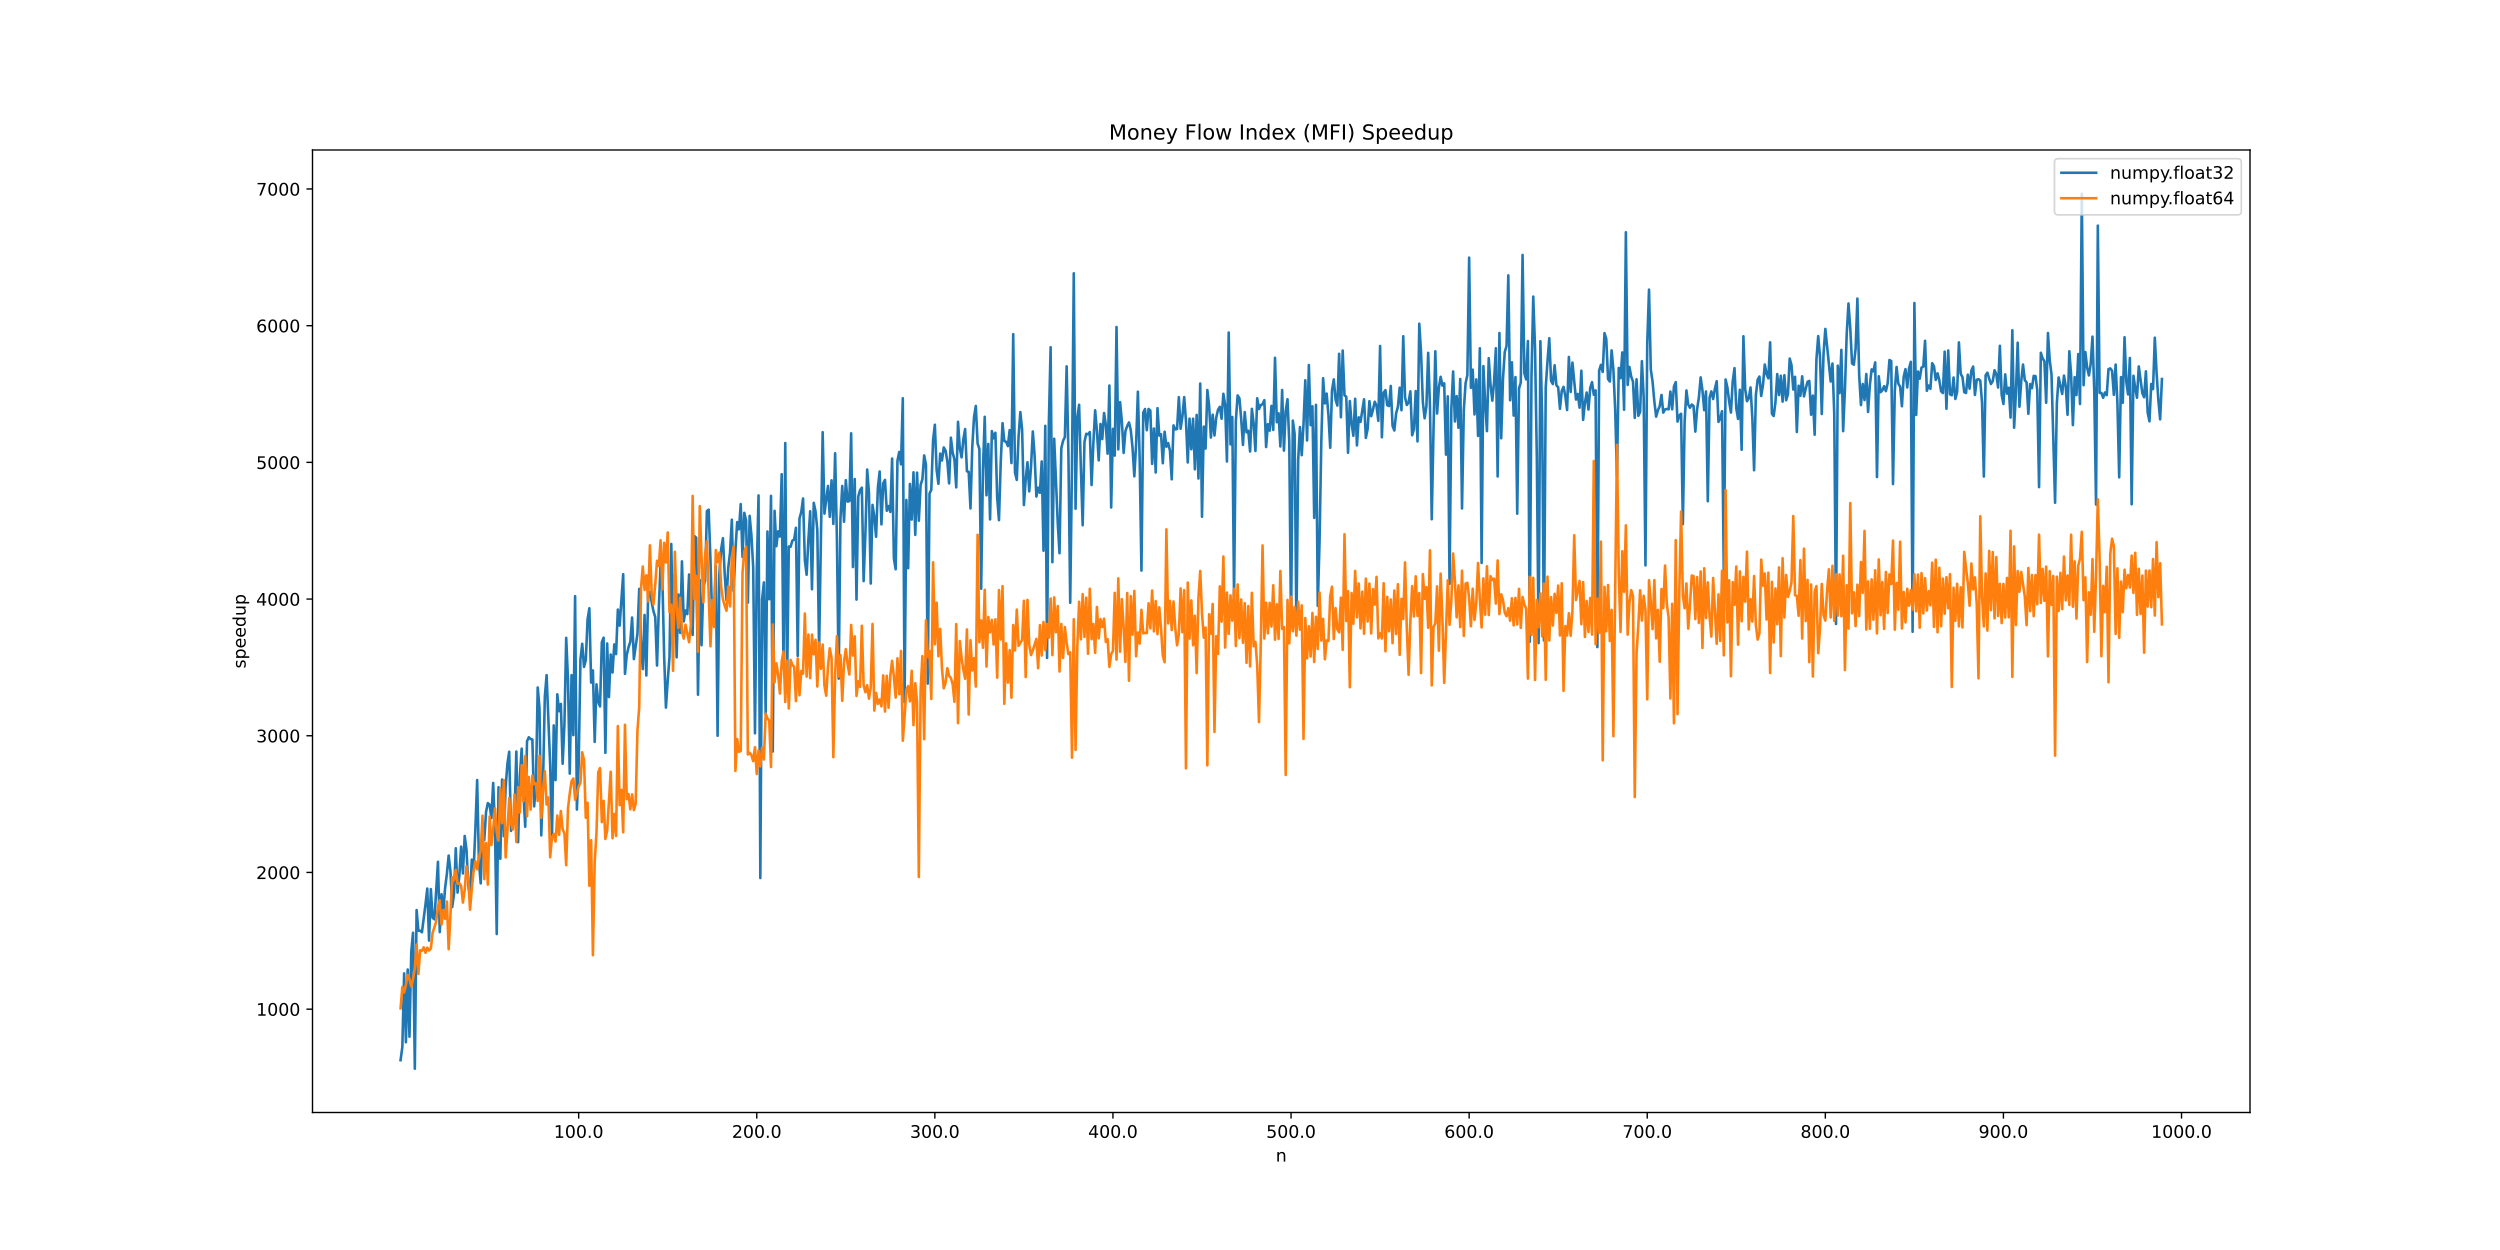 <?xml version="1.0" encoding="utf-8" standalone="no"?>
<!DOCTYPE svg PUBLIC "-//W3C//DTD SVG 1.1//EN"
  "http://www.w3.org/Graphics/SVG/1.1/DTD/svg11.dtd">
<!-- Created with matplotlib (https://matplotlib.org/) -->
<svg height="720pt" version="1.1" viewBox="0 0 1440 720" width="1440pt" xmlns="http://www.w3.org/2000/svg" xmlns:xlink="http://www.w3.org/1999/xlink">
 <defs>
  <style type="text/css">
*{stroke-linecap:butt;stroke-linejoin:round;}
  </style>
 </defs>
 <g id="figure_1">
  <g id="patch_1">
   <path d="M 0 720 
L 1440 720 
L 1440 0 
L 0 0 
z
" style="fill:#ffffff;"/>
  </g>
  <g id="axes_1">
   <g id="patch_2">
    <path d="M 180 640.8 
L 1296 640.8 
L 1296 86.4 
L 180 86.4 
z
" style="fill:#ffffff;"/>
   </g>
   <g id="matplotlib.axis_1">
    <g id="xtick_1">
     <g id="line2d_1">
      <defs>
       <path d="M 0 0 
L 0 3.5 
" id="maccd9e43d5" style="stroke:#000000;stroke-width:0.8;"/>
      </defs>
      <g>
       <use style="stroke:#000000;stroke-width:0.8;" x="333.31" xlink:href="#maccd9e43d5" y="640.8"/>
      </g>
     </g>
     <g id="text_1">
      <!-- 100.0 -->
      <defs>
       <path d="M 12.406 8.297 
L 28.516 8.297 
L 28.516 63.922 
L 10.984 60.406 
L 10.984 69.391 
L 28.422 72.906 
L 38.281 72.906 
L 38.281 8.297 
L 54.391 8.297 
L 54.391 0 
L 12.406 0 
z
" id="DejaVuSans-49"/>
       <path d="M 31.781 66.406 
Q 24.172 66.406 20.328 58.906 
Q 16.5 51.422 16.5 36.375 
Q 16.5 21.391 20.328 13.891 
Q 24.172 6.391 31.781 6.391 
Q 39.453 6.391 43.281 13.891 
Q 47.125 21.391 47.125 36.375 
Q 47.125 51.422 43.281 58.906 
Q 39.453 66.406 31.781 66.406 
z
M 31.781 74.219 
Q 44.047 74.219 50.516 64.516 
Q 56.984 54.828 56.984 36.375 
Q 56.984 17.969 50.516 8.266 
Q 44.047 -1.422 31.781 -1.422 
Q 19.531 -1.422 13.062 8.266 
Q 6.594 17.969 6.594 36.375 
Q 6.594 54.828 13.062 64.516 
Q 19.531 74.219 31.781 74.219 
z
" id="DejaVuSans-48"/>
       <path d="M 10.688 12.406 
L 21 12.406 
L 21 0 
L 10.688 0 
z
" id="DejaVuSans-46"/>
      </defs>
      <g transform="translate(318.996 655.398)scale(0.1 -0.1)">
       <use xlink:href="#DejaVuSans-49"/>
       <use x="63.623" xlink:href="#DejaVuSans-48"/>
       <use x="127.246" xlink:href="#DejaVuSans-48"/>
       <use x="190.869" xlink:href="#DejaVuSans-46"/>
       <use x="222.656" xlink:href="#DejaVuSans-48"/>
      </g>
     </g>
    </g>
    <g id="xtick_2">
     <g id="line2d_2">
      <g>
       <use style="stroke:#000000;stroke-width:0.8;" x="435.893" xlink:href="#maccd9e43d5" y="640.8"/>
      </g>
     </g>
     <g id="text_2">
      <!-- 200.0 -->
      <defs>
       <path d="M 19.188 8.297 
L 53.609 8.297 
L 53.609 0 
L 7.328 0 
L 7.328 8.297 
Q 12.938 14.109 22.625 23.891 
Q 32.328 33.688 34.812 36.531 
Q 39.547 41.844 41.422 45.531 
Q 43.312 49.219 43.312 52.781 
Q 43.312 58.594 39.234 62.25 
Q 35.156 65.922 28.609 65.922 
Q 23.969 65.922 18.812 64.312 
Q 13.672 62.703 7.812 59.422 
L 7.812 69.391 
Q 13.766 71.781 18.938 73 
Q 24.125 74.219 28.422 74.219 
Q 39.75 74.219 46.484 68.547 
Q 53.219 62.891 53.219 53.422 
Q 53.219 48.922 51.531 44.891 
Q 49.859 40.875 45.406 35.406 
Q 44.188 33.984 37.641 27.219 
Q 31.109 20.453 19.188 8.297 
z
" id="DejaVuSans-50"/>
      </defs>
      <g transform="translate(421.579 655.398)scale(0.1 -0.1)">
       <use xlink:href="#DejaVuSans-50"/>
       <use x="63.623" xlink:href="#DejaVuSans-48"/>
       <use x="127.246" xlink:href="#DejaVuSans-48"/>
       <use x="190.869" xlink:href="#DejaVuSans-46"/>
       <use x="222.656" xlink:href="#DejaVuSans-48"/>
      </g>
     </g>
    </g>
    <g id="xtick_3">
     <g id="line2d_3">
      <g>
       <use style="stroke:#000000;stroke-width:0.8;" x="538.476" xlink:href="#maccd9e43d5" y="640.8"/>
      </g>
     </g>
     <g id="text_3">
      <!-- 300.0 -->
      <defs>
       <path d="M 40.578 39.312 
Q 47.656 37.797 51.625 33 
Q 55.609 28.219 55.609 21.188 
Q 55.609 10.406 48.188 4.484 
Q 40.766 -1.422 27.094 -1.422 
Q 22.516 -1.422 17.656 -0.516 
Q 12.797 0.391 7.625 2.203 
L 7.625 11.719 
Q 11.719 9.328 16.594 8.109 
Q 21.484 6.891 26.812 6.891 
Q 36.078 6.891 40.938 10.547 
Q 45.797 14.203 45.797 21.188 
Q 45.797 27.641 41.281 31.266 
Q 36.766 34.906 28.719 34.906 
L 20.219 34.906 
L 20.219 43.016 
L 29.109 43.016 
Q 36.375 43.016 40.234 45.922 
Q 44.094 48.828 44.094 54.297 
Q 44.094 59.906 40.109 62.906 
Q 36.141 65.922 28.719 65.922 
Q 24.656 65.922 20.016 65.031 
Q 15.375 64.156 9.812 62.312 
L 9.812 71.094 
Q 15.438 72.656 20.344 73.438 
Q 25.25 74.219 29.594 74.219 
Q 40.828 74.219 47.359 69.109 
Q 53.906 64.016 53.906 55.328 
Q 53.906 49.266 50.438 45.094 
Q 46.969 40.922 40.578 39.312 
z
" id="DejaVuSans-51"/>
      </defs>
      <g transform="translate(524.162 655.398)scale(0.1 -0.1)">
       <use xlink:href="#DejaVuSans-51"/>
       <use x="63.623" xlink:href="#DejaVuSans-48"/>
       <use x="127.246" xlink:href="#DejaVuSans-48"/>
       <use x="190.869" xlink:href="#DejaVuSans-46"/>
       <use x="222.656" xlink:href="#DejaVuSans-48"/>
      </g>
     </g>
    </g>
    <g id="xtick_4">
     <g id="line2d_4">
      <g>
       <use style="stroke:#000000;stroke-width:0.8;" x="641.059" xlink:href="#maccd9e43d5" y="640.8"/>
      </g>
     </g>
     <g id="text_4">
      <!-- 400.0 -->
      <defs>
       <path d="M 37.797 64.312 
L 12.891 25.391 
L 37.797 25.391 
z
M 35.203 72.906 
L 47.609 72.906 
L 47.609 25.391 
L 58.016 25.391 
L 58.016 17.188 
L 47.609 17.188 
L 47.609 0 
L 37.797 0 
L 37.797 17.188 
L 4.891 17.188 
L 4.891 26.703 
z
" id="DejaVuSans-52"/>
      </defs>
      <g transform="translate(626.745 655.398)scale(0.1 -0.1)">
       <use xlink:href="#DejaVuSans-52"/>
       <use x="63.623" xlink:href="#DejaVuSans-48"/>
       <use x="127.246" xlink:href="#DejaVuSans-48"/>
       <use x="190.869" xlink:href="#DejaVuSans-46"/>
       <use x="222.656" xlink:href="#DejaVuSans-48"/>
      </g>
     </g>
    </g>
    <g id="xtick_5">
     <g id="line2d_5">
      <g>
       <use style="stroke:#000000;stroke-width:0.8;" x="743.642" xlink:href="#maccd9e43d5" y="640.8"/>
      </g>
     </g>
     <g id="text_5">
      <!-- 500.0 -->
      <defs>
       <path d="M 10.797 72.906 
L 49.516 72.906 
L 49.516 64.594 
L 19.828 64.594 
L 19.828 46.734 
Q 21.969 47.469 24.109 47.828 
Q 26.266 48.188 28.422 48.188 
Q 40.625 48.188 47.75 41.5 
Q 54.891 34.812 54.891 23.391 
Q 54.891 11.625 47.562 5.094 
Q 40.234 -1.422 26.906 -1.422 
Q 22.312 -1.422 17.547 -0.641 
Q 12.797 0.141 7.719 1.703 
L 7.719 11.625 
Q 12.109 9.234 16.797 8.062 
Q 21.484 6.891 26.703 6.891 
Q 35.156 6.891 40.078 11.328 
Q 45.016 15.766 45.016 23.391 
Q 45.016 31 40.078 35.438 
Q 35.156 39.891 26.703 39.891 
Q 22.75 39.891 18.812 39.016 
Q 14.891 38.141 10.797 36.281 
z
" id="DejaVuSans-53"/>
      </defs>
      <g transform="translate(729.328 655.398)scale(0.1 -0.1)">
       <use xlink:href="#DejaVuSans-53"/>
       <use x="63.623" xlink:href="#DejaVuSans-48"/>
       <use x="127.246" xlink:href="#DejaVuSans-48"/>
       <use x="190.869" xlink:href="#DejaVuSans-46"/>
       <use x="222.656" xlink:href="#DejaVuSans-48"/>
      </g>
     </g>
    </g>
    <g id="xtick_6">
     <g id="line2d_6">
      <g>
       <use style="stroke:#000000;stroke-width:0.8;" x="846.225" xlink:href="#maccd9e43d5" y="640.8"/>
      </g>
     </g>
     <g id="text_6">
      <!-- 600.0 -->
      <defs>
       <path d="M 33.016 40.375 
Q 26.375 40.375 22.484 35.828 
Q 18.609 31.297 18.609 23.391 
Q 18.609 15.531 22.484 10.953 
Q 26.375 6.391 33.016 6.391 
Q 39.656 6.391 43.531 10.953 
Q 47.406 15.531 47.406 23.391 
Q 47.406 31.297 43.531 35.828 
Q 39.656 40.375 33.016 40.375 
z
M 52.594 71.297 
L 52.594 62.312 
Q 48.875 64.062 45.094 64.984 
Q 41.312 65.922 37.594 65.922 
Q 27.828 65.922 22.672 59.328 
Q 17.531 52.734 16.797 39.406 
Q 19.672 43.656 24.016 45.922 
Q 28.375 48.188 33.594 48.188 
Q 44.578 48.188 50.953 41.516 
Q 57.328 34.859 57.328 23.391 
Q 57.328 12.156 50.688 5.359 
Q 44.047 -1.422 33.016 -1.422 
Q 20.359 -1.422 13.672 8.266 
Q 6.984 17.969 6.984 36.375 
Q 6.984 53.656 15.188 63.938 
Q 23.391 74.219 37.203 74.219 
Q 40.922 74.219 44.703 73.484 
Q 48.484 72.75 52.594 71.297 
z
" id="DejaVuSans-54"/>
      </defs>
      <g transform="translate(831.911 655.398)scale(0.1 -0.1)">
       <use xlink:href="#DejaVuSans-54"/>
       <use x="63.623" xlink:href="#DejaVuSans-48"/>
       <use x="127.246" xlink:href="#DejaVuSans-48"/>
       <use x="190.869" xlink:href="#DejaVuSans-46"/>
       <use x="222.656" xlink:href="#DejaVuSans-48"/>
      </g>
     </g>
    </g>
    <g id="xtick_7">
     <g id="line2d_7">
      <g>
       <use style="stroke:#000000;stroke-width:0.8;" x="948.808" xlink:href="#maccd9e43d5" y="640.8"/>
      </g>
     </g>
     <g id="text_7">
      <!-- 700.0 -->
      <defs>
       <path d="M 8.203 72.906 
L 55.078 72.906 
L 55.078 68.703 
L 28.609 0 
L 18.312 0 
L 43.219 64.594 
L 8.203 64.594 
z
" id="DejaVuSans-55"/>
      </defs>
      <g transform="translate(934.494 655.398)scale(0.1 -0.1)">
       <use xlink:href="#DejaVuSans-55"/>
       <use x="63.623" xlink:href="#DejaVuSans-48"/>
       <use x="127.246" xlink:href="#DejaVuSans-48"/>
       <use x="190.869" xlink:href="#DejaVuSans-46"/>
       <use x="222.656" xlink:href="#DejaVuSans-48"/>
      </g>
     </g>
    </g>
    <g id="xtick_8">
     <g id="line2d_8">
      <g>
       <use style="stroke:#000000;stroke-width:0.8;" x="1051.391" xlink:href="#maccd9e43d5" y="640.8"/>
      </g>
     </g>
     <g id="text_8">
      <!-- 800.0 -->
      <defs>
       <path d="M 31.781 34.625 
Q 24.75 34.625 20.719 30.859 
Q 16.703 27.094 16.703 20.516 
Q 16.703 13.922 20.719 10.156 
Q 24.75 6.391 31.781 6.391 
Q 38.812 6.391 42.859 10.172 
Q 46.922 13.969 46.922 20.516 
Q 46.922 27.094 42.891 30.859 
Q 38.875 34.625 31.781 34.625 
z
M 21.922 38.812 
Q 15.578 40.375 12.031 44.719 
Q 8.5 49.078 8.5 55.328 
Q 8.5 64.062 14.719 69.141 
Q 20.953 74.219 31.781 74.219 
Q 42.672 74.219 48.875 69.141 
Q 55.078 64.062 55.078 55.328 
Q 55.078 49.078 51.531 44.719 
Q 48 40.375 41.703 38.812 
Q 48.828 37.156 52.797 32.312 
Q 56.781 27.484 56.781 20.516 
Q 56.781 9.906 50.312 4.234 
Q 43.844 -1.422 31.781 -1.422 
Q 19.734 -1.422 13.25 4.234 
Q 6.781 9.906 6.781 20.516 
Q 6.781 27.484 10.781 32.312 
Q 14.797 37.156 21.922 38.812 
z
M 18.312 54.391 
Q 18.312 48.734 21.844 45.562 
Q 25.391 42.391 31.781 42.391 
Q 38.141 42.391 41.719 45.562 
Q 45.312 48.734 45.312 54.391 
Q 45.312 60.062 41.719 63.234 
Q 38.141 66.406 31.781 66.406 
Q 25.391 66.406 21.844 63.234 
Q 18.312 60.062 18.312 54.391 
z
" id="DejaVuSans-56"/>
      </defs>
      <g transform="translate(1037.077 655.398)scale(0.1 -0.1)">
       <use xlink:href="#DejaVuSans-56"/>
       <use x="63.623" xlink:href="#DejaVuSans-48"/>
       <use x="127.246" xlink:href="#DejaVuSans-48"/>
       <use x="190.869" xlink:href="#DejaVuSans-46"/>
       <use x="222.656" xlink:href="#DejaVuSans-48"/>
      </g>
     </g>
    </g>
    <g id="xtick_9">
     <g id="line2d_9">
      <g>
       <use style="stroke:#000000;stroke-width:0.8;" x="1153.974" xlink:href="#maccd9e43d5" y="640.8"/>
      </g>
     </g>
     <g id="text_9">
      <!-- 900.0 -->
      <defs>
       <path d="M 10.984 1.516 
L 10.984 10.5 
Q 14.703 8.734 18.5 7.812 
Q 22.312 6.891 25.984 6.891 
Q 35.75 6.891 40.891 13.453 
Q 46.047 20.016 46.781 33.406 
Q 43.953 29.203 39.594 26.953 
Q 35.25 24.703 29.984 24.703 
Q 19.047 24.703 12.672 31.312 
Q 6.297 37.938 6.297 49.422 
Q 6.297 60.641 12.938 67.422 
Q 19.578 74.219 30.609 74.219 
Q 43.266 74.219 49.922 64.516 
Q 56.594 54.828 56.594 36.375 
Q 56.594 19.141 48.406 8.859 
Q 40.234 -1.422 26.422 -1.422 
Q 22.703 -1.422 18.891 -0.688 
Q 15.094 0.047 10.984 1.516 
z
M 30.609 32.422 
Q 37.25 32.422 41.125 36.953 
Q 45.016 41.5 45.016 49.422 
Q 45.016 57.281 41.125 61.844 
Q 37.25 66.406 30.609 66.406 
Q 23.969 66.406 20.094 61.844 
Q 16.219 57.281 16.219 49.422 
Q 16.219 41.5 20.094 36.953 
Q 23.969 32.422 30.609 32.422 
z
" id="DejaVuSans-57"/>
      </defs>
      <g transform="translate(1139.66 655.398)scale(0.1 -0.1)">
       <use xlink:href="#DejaVuSans-57"/>
       <use x="63.623" xlink:href="#DejaVuSans-48"/>
       <use x="127.246" xlink:href="#DejaVuSans-48"/>
       <use x="190.869" xlink:href="#DejaVuSans-46"/>
       <use x="222.656" xlink:href="#DejaVuSans-48"/>
      </g>
     </g>
    </g>
    <g id="xtick_10">
     <g id="line2d_10">
      <g>
       <use style="stroke:#000000;stroke-width:0.8;" x="1256.557" xlink:href="#maccd9e43d5" y="640.8"/>
      </g>
     </g>
     <g id="text_10">
      <!-- 1000.0 -->
      <g transform="translate(1239.062 655.398)scale(0.1 -0.1)">
       <use xlink:href="#DejaVuSans-49"/>
       <use x="63.623" xlink:href="#DejaVuSans-48"/>
       <use x="127.246" xlink:href="#DejaVuSans-48"/>
       <use x="190.869" xlink:href="#DejaVuSans-48"/>
       <use x="254.492" xlink:href="#DejaVuSans-46"/>
       <use x="286.279" xlink:href="#DejaVuSans-48"/>
      </g>
     </g>
    </g>
    <g id="text_11">
     <!-- n -->
     <defs>
      <path d="M 54.891 33.016 
L 54.891 0 
L 45.906 0 
L 45.906 32.719 
Q 45.906 40.484 42.875 44.328 
Q 39.844 48.188 33.797 48.188 
Q 26.516 48.188 22.312 43.547 
Q 18.109 38.922 18.109 30.906 
L 18.109 0 
L 9.078 0 
L 9.078 54.688 
L 18.109 54.688 
L 18.109 46.188 
Q 21.344 51.125 25.703 53.562 
Q 30.078 56 35.797 56 
Q 45.219 56 50.047 50.172 
Q 54.891 44.344 54.891 33.016 
z
" id="DejaVuSans-110"/>
     </defs>
     <g transform="translate(734.831 669.077)scale(0.1 -0.1)">
      <use xlink:href="#DejaVuSans-110"/>
     </g>
    </g>
   </g>
   <g id="matplotlib.axis_2">
    <g id="ytick_1">
     <g id="line2d_11">
      <defs>
       <path d="M 0 0 
L -3.5 0 
" id="m13ab87898b" style="stroke:#000000;stroke-width:0.8;"/>
      </defs>
      <g>
       <use style="stroke:#000000;stroke-width:0.8;" x="180" xlink:href="#m13ab87898b" y="581.264"/>
      </g>
     </g>
     <g id="text_12">
      <!-- 1000 -->
      <g transform="translate(147.55 585.063)scale(0.1 -0.1)">
       <use xlink:href="#DejaVuSans-49"/>
       <use x="63.623" xlink:href="#DejaVuSans-48"/>
       <use x="127.246" xlink:href="#DejaVuSans-48"/>
       <use x="190.869" xlink:href="#DejaVuSans-48"/>
      </g>
     </g>
    </g>
    <g id="ytick_2">
     <g id="line2d_12">
      <g>
       <use style="stroke:#000000;stroke-width:0.8;" x="180" xlink:href="#m13ab87898b" y="502.529"/>
      </g>
     </g>
     <g id="text_13">
      <!-- 2000 -->
      <g transform="translate(147.55 506.328)scale(0.1 -0.1)">
       <use xlink:href="#DejaVuSans-50"/>
       <use x="63.623" xlink:href="#DejaVuSans-48"/>
       <use x="127.246" xlink:href="#DejaVuSans-48"/>
       <use x="190.869" xlink:href="#DejaVuSans-48"/>
      </g>
     </g>
    </g>
    <g id="ytick_3">
     <g id="line2d_13">
      <g>
       <use style="stroke:#000000;stroke-width:0.8;" x="180" xlink:href="#m13ab87898b" y="423.794"/>
      </g>
     </g>
     <g id="text_14">
      <!-- 3000 -->
      <g transform="translate(147.55 427.593)scale(0.1 -0.1)">
       <use xlink:href="#DejaVuSans-51"/>
       <use x="63.623" xlink:href="#DejaVuSans-48"/>
       <use x="127.246" xlink:href="#DejaVuSans-48"/>
       <use x="190.869" xlink:href="#DejaVuSans-48"/>
      </g>
     </g>
    </g>
    <g id="ytick_4">
     <g id="line2d_14">
      <g>
       <use style="stroke:#000000;stroke-width:0.8;" x="180" xlink:href="#m13ab87898b" y="345.059"/>
      </g>
     </g>
     <g id="text_15">
      <!-- 4000 -->
      <g transform="translate(147.55 348.858)scale(0.1 -0.1)">
       <use xlink:href="#DejaVuSans-52"/>
       <use x="63.623" xlink:href="#DejaVuSans-48"/>
       <use x="127.246" xlink:href="#DejaVuSans-48"/>
       <use x="190.869" xlink:href="#DejaVuSans-48"/>
      </g>
     </g>
    </g>
    <g id="ytick_5">
     <g id="line2d_15">
      <g>
       <use style="stroke:#000000;stroke-width:0.8;" x="180" xlink:href="#m13ab87898b" y="266.324"/>
      </g>
     </g>
     <g id="text_16">
      <!-- 5000 -->
      <g transform="translate(147.55 270.123)scale(0.1 -0.1)">
       <use xlink:href="#DejaVuSans-53"/>
       <use x="63.623" xlink:href="#DejaVuSans-48"/>
       <use x="127.246" xlink:href="#DejaVuSans-48"/>
       <use x="190.869" xlink:href="#DejaVuSans-48"/>
      </g>
     </g>
    </g>
    <g id="ytick_6">
     <g id="line2d_16">
      <g>
       <use style="stroke:#000000;stroke-width:0.8;" x="180" xlink:href="#m13ab87898b" y="187.589"/>
      </g>
     </g>
     <g id="text_17">
      <!-- 6000 -->
      <g transform="translate(147.55 191.388)scale(0.1 -0.1)">
       <use xlink:href="#DejaVuSans-54"/>
       <use x="63.623" xlink:href="#DejaVuSans-48"/>
       <use x="127.246" xlink:href="#DejaVuSans-48"/>
       <use x="190.869" xlink:href="#DejaVuSans-48"/>
      </g>
     </g>
    </g>
    <g id="ytick_7">
     <g id="line2d_17">
      <g>
       <use style="stroke:#000000;stroke-width:0.8;" x="180" xlink:href="#m13ab87898b" y="108.853"/>
      </g>
     </g>
     <g id="text_18">
      <!-- 7000 -->
      <g transform="translate(147.55 112.653)scale(0.1 -0.1)">
       <use xlink:href="#DejaVuSans-55"/>
       <use x="63.623" xlink:href="#DejaVuSans-48"/>
       <use x="127.246" xlink:href="#DejaVuSans-48"/>
       <use x="190.869" xlink:href="#DejaVuSans-48"/>
      </g>
     </g>
    </g>
    <g id="text_19">
     <!-- speedup -->
     <defs>
      <path d="M 44.281 53.078 
L 44.281 44.578 
Q 40.484 46.531 36.375 47.5 
Q 32.281 48.484 27.875 48.484 
Q 21.188 48.484 17.844 46.438 
Q 14.5 44.391 14.5 40.281 
Q 14.5 37.156 16.891 35.375 
Q 19.281 33.594 26.516 31.984 
L 29.594 31.297 
Q 39.156 29.25 43.188 25.516 
Q 47.219 21.781 47.219 15.094 
Q 47.219 7.469 41.188 3.016 
Q 35.156 -1.422 24.609 -1.422 
Q 20.219 -1.422 15.453 -0.562 
Q 10.688 0.297 5.422 2 
L 5.422 11.281 
Q 10.406 8.688 15.234 7.391 
Q 20.062 6.109 24.812 6.109 
Q 31.156 6.109 34.562 8.281 
Q 37.984 10.453 37.984 14.406 
Q 37.984 18.062 35.516 20.016 
Q 33.062 21.969 24.703 23.781 
L 21.578 24.516 
Q 13.234 26.266 9.516 29.906 
Q 5.812 33.547 5.812 39.891 
Q 5.812 47.609 11.281 51.797 
Q 16.75 56 26.812 56 
Q 31.781 56 36.172 55.266 
Q 40.578 54.547 44.281 53.078 
z
" id="DejaVuSans-115"/>
      <path d="M 18.109 8.203 
L 18.109 -20.797 
L 9.078 -20.797 
L 9.078 54.688 
L 18.109 54.688 
L 18.109 46.391 
Q 20.953 51.266 25.266 53.625 
Q 29.594 56 35.594 56 
Q 45.562 56 51.781 48.094 
Q 58.016 40.188 58.016 27.297 
Q 58.016 14.406 51.781 6.484 
Q 45.562 -1.422 35.594 -1.422 
Q 29.594 -1.422 25.266 0.953 
Q 20.953 3.328 18.109 8.203 
z
M 48.688 27.297 
Q 48.688 37.203 44.609 42.844 
Q 40.531 48.484 33.406 48.484 
Q 26.266 48.484 22.188 42.844 
Q 18.109 37.203 18.109 27.297 
Q 18.109 17.391 22.188 11.75 
Q 26.266 6.109 33.406 6.109 
Q 40.531 6.109 44.609 11.75 
Q 48.688 17.391 48.688 27.297 
z
" id="DejaVuSans-112"/>
      <path d="M 56.203 29.594 
L 56.203 25.203 
L 14.891 25.203 
Q 15.484 15.922 20.484 11.062 
Q 25.484 6.203 34.422 6.203 
Q 39.594 6.203 44.453 7.469 
Q 49.312 8.734 54.109 11.281 
L 54.109 2.781 
Q 49.266 0.734 44.188 -0.344 
Q 39.109 -1.422 33.891 -1.422 
Q 20.797 -1.422 13.156 6.188 
Q 5.516 13.812 5.516 26.812 
Q 5.516 40.234 12.766 48.109 
Q 20.016 56 32.328 56 
Q 43.359 56 49.781 48.891 
Q 56.203 41.797 56.203 29.594 
z
M 47.219 32.234 
Q 47.125 39.594 43.094 43.984 
Q 39.062 48.391 32.422 48.391 
Q 24.906 48.391 20.391 44.141 
Q 15.875 39.891 15.188 32.172 
z
" id="DejaVuSans-101"/>
      <path d="M 45.406 46.391 
L 45.406 75.984 
L 54.391 75.984 
L 54.391 0 
L 45.406 0 
L 45.406 8.203 
Q 42.578 3.328 38.25 0.953 
Q 33.938 -1.422 27.875 -1.422 
Q 17.969 -1.422 11.734 6.484 
Q 5.516 14.406 5.516 27.297 
Q 5.516 40.188 11.734 48.094 
Q 17.969 56 27.875 56 
Q 33.938 56 38.25 53.625 
Q 42.578 51.266 45.406 46.391 
z
M 14.797 27.297 
Q 14.797 17.391 18.875 11.75 
Q 22.953 6.109 30.078 6.109 
Q 37.203 6.109 41.297 11.75 
Q 45.406 17.391 45.406 27.297 
Q 45.406 37.203 41.297 42.844 
Q 37.203 48.484 30.078 48.484 
Q 22.953 48.484 18.875 42.844 
Q 14.797 37.203 14.797 27.297 
z
" id="DejaVuSans-100"/>
      <path d="M 8.5 21.578 
L 8.5 54.688 
L 17.484 54.688 
L 17.484 21.922 
Q 17.484 14.156 20.5 10.266 
Q 23.531 6.391 29.594 6.391 
Q 36.859 6.391 41.078 11.031 
Q 45.312 15.672 45.312 23.688 
L 45.312 54.688 
L 54.297 54.688 
L 54.297 0 
L 45.312 0 
L 45.312 8.406 
Q 42.047 3.422 37.719 1 
Q 33.406 -1.422 27.688 -1.422 
Q 18.266 -1.422 13.375 4.438 
Q 8.5 10.297 8.5 21.578 
z
M 31.109 56 
z
" id="DejaVuSans-117"/>
     </defs>
     <g transform="translate(141.47 385.049)rotate(-90)scale(0.1 -0.1)">
      <use xlink:href="#DejaVuSans-115"/>
      <use x="52.1" xlink:href="#DejaVuSans-112"/>
      <use x="115.576" xlink:href="#DejaVuSans-101"/>
      <use x="177.1" xlink:href="#DejaVuSans-101"/>
      <use x="238.623" xlink:href="#DejaVuSans-100"/>
      <use x="302.1" xlink:href="#DejaVuSans-117"/>
      <use x="365.479" xlink:href="#DejaVuSans-112"/>
     </g>
    </g>
   </g>
   <g id="line2d_18">
    <path clip-path="url(#p53fe2bb7e3)" d="M 230.727 610.669 
L 231.753 603.034 
L 232.779 560.678 
L 233.805 600.368 
L 234.831 558.447 
L 235.856 597.155 
L 236.882 548.413 
L 237.908 537.251 
L 238.934 615.6 
L 239.96 524.192 
L 240.986 536.069 
L 242.011 536.064 
L 243.037 536.987 
L 245.089 520.877 
L 246.115 511.807 
L 247.141 541.786 
L 248.166 512.137 
L 249.192 528.658 
L 250.218 529.522 
L 252.27 496.399 
L 253.296 536.889 
L 254.321 515.118 
L 255.347 524.784 
L 256.373 511.457 
L 257.399 503.424 
L 258.425 492.804 
L 259.451 501.695 
L 260.476 522.474 
L 261.502 515.02 
L 262.528 488.609 
L 263.554 514.124 
L 264.58 504.409 
L 265.605 487.655 
L 266.631 503.129 
L 267.657 481.512 
L 268.683 489.256 
L 269.709 509.999 
L 270.735 515.814 
L 271.76 495.148 
L 272.786 501.571 
L 273.812 477.59 
L 274.838 449.309 
L 275.864 496.557 
L 276.89 508.828 
L 277.915 480.308 
L 278.941 483.906 
L 279.967 467.687 
L 280.993 462.566 
L 282.019 463.523 
L 283.045 471.252 
L 284.07 450.972 
L 285.096 477.021 
L 286.122 538.001 
L 287.148 453.453 
L 288.174 494.651 
L 289.2 448.999 
L 290.225 481.647 
L 291.251 453.324 
L 292.277 439.887 
L 293.303 432.997 
L 294.329 478.594 
L 296.38 468.918 
L 297.406 432.881 
L 298.432 485.106 
L 299.458 447.213 
L 300.484 431.221 
L 301.51 457.677 
L 302.535 476.202 
L 303.561 427.004 
L 304.587 424.66 
L 305.613 425.696 
L 306.639 425.913 
L 307.664 464.466 
L 308.69 452.794 
L 309.716 396 
L 310.742 407.929 
L 311.768 481.18 
L 312.794 450.312 
L 313.819 401.294 
L 314.845 388.878 
L 316.897 440.319 
L 317.923 483.775 
L 318.949 417.829 
L 319.974 449.35 
L 321 399.917 
L 322.026 409.658 
L 323.052 405.462 
L 324.078 439.896 
L 325.104 417.599 
L 326.129 367.411 
L 327.155 391.297 
L 328.181 445.621 
L 329.207 388.873 
L 330.233 423.433 
L 331.259 343.401 
L 332.284 466.322 
L 333.31 440.177 
L 334.336 379.79 
L 335.362 370.827 
L 336.388 384.145 
L 337.414 380.241 
L 338.439 356.805 
L 339.465 350.355 
L 340.491 393.155 
L 341.517 386.158 
L 342.543 427.325 
L 343.569 394.181 
L 344.594 404.245 
L 345.62 406.899 
L 346.646 369.946 
L 347.672 367.304 
L 348.698 433.635 
L 349.724 370.649 
L 350.749 401.485 
L 351.775 377.004 
L 352.801 387.352 
L 353.827 371.187 
L 354.853 376.78 
L 355.878 351.114 
L 356.904 360.362 
L 358.956 330.733 
L 359.982 388.139 
L 361.008 377.256 
L 362.033 372.81 
L 363.059 369.669 
L 364.085 355.709 
L 365.111 379.657 
L 367.163 365.101 
L 368.188 339.203 
L 369.214 370.17 
L 370.24 385.395 
L 371.266 354.205 
L 372.292 389.083 
L 373.318 343.166 
L 374.343 340.966 
L 375.369 346.841 
L 376.395 352.064 
L 377.421 355.486 
L 378.447 383.353 
L 379.473 350.185 
L 380.498 324.94 
L 381.524 333.043 
L 382.55 378.067 
L 383.576 407.575 
L 384.602 392.111 
L 385.628 378.492 
L 386.653 313.326 
L 387.679 366.92 
L 388.705 330.875 
L 389.731 378.642 
L 390.757 342.442 
L 391.783 364.527 
L 392.808 323.346 
L 393.834 357.935 
L 394.86 351.63 
L 395.886 353.728 
L 396.912 330.918 
L 397.937 357.124 
L 398.963 365.743 
L 399.989 308.806 
L 401.015 309.707 
L 402.041 400.156 
L 403.067 334.049 
L 404.092 371.657 
L 405.118 337.575 
L 406.144 334.621 
L 407.17 294.384 
L 408.196 293.579 
L 409.222 322.209 
L 410.247 357.798 
L 411.273 355.879 
L 412.299 326.39 
L 413.325 423.819 
L 414.351 330.594 
L 415.377 316.482 
L 416.402 310.006 
L 417.428 330.645 
L 418.454 345.742 
L 419.48 327.016 
L 420.506 318.182 
L 421.532 299.337 
L 422.557 340.38 
L 423.583 317.316 
L 424.609 300.752 
L 425.635 304.916 
L 426.661 290.36 
L 427.687 320.861 
L 428.712 295.392 
L 429.738 299.776 
L 430.764 347.126 
L 431.79 297.147 
L 432.816 308.334 
L 433.842 326.858 
L 434.867 422.383 
L 435.893 328.415 
L 436.919 285.371 
L 437.945 505.736 
L 438.971 345.173 
L 439.997 335.471 
L 441.022 411.275 
L 442.048 306.137 
L 443.074 345.18 
L 444.1 285.622 
L 445.126 432.87 
L 446.151 294.222 
L 447.177 314.62 
L 448.203 306.054 
L 449.229 309.064 
L 450.255 273.149 
L 451.281 385.113 
L 452.306 255.181 
L 453.332 395.999 
L 454.358 314.787 
L 455.384 314.922 
L 456.41 311.366 
L 457.436 310.791 
L 458.461 304.014 
L 459.487 377.792 
L 460.513 298.599 
L 461.539 294.863 
L 462.565 287.126 
L 463.591 322.613 
L 464.616 331.055 
L 465.642 310.721 
L 466.668 294.499 
L 467.694 339.407 
L 468.72 289.634 
L 469.746 294.514 
L 470.771 305.273 
L 471.797 374.742 
L 473.849 248.935 
L 474.875 295.852 
L 476.926 279.904 
L 477.952 297.678 
L 478.978 276.675 
L 480.004 301.801 
L 481.03 261.092 
L 482.056 309.984 
L 483.081 390.904 
L 484.107 298.567 
L 485.133 279.928 
L 486.159 300.517 
L 487.185 276.587 
L 488.21 288.931 
L 489.236 288.601 
L 490.262 249.589 
L 491.288 326.61 
L 492.314 275.91 
L 493.34 345.376 
L 494.365 285.96 
L 495.391 282.277 
L 496.417 280.91 
L 497.443 334.71 
L 498.469 307.305 
L 499.495 270.462 
L 500.52 283.898 
L 501.546 336.111 
L 502.572 290.806 
L 503.598 297.701 
L 504.624 309.165 
L 505.65 281.012 
L 506.675 271.586 
L 507.701 302.049 
L 508.727 278.41 
L 509.753 276.412 
L 510.779 294.197 
L 511.805 291.473 
L 512.83 294.86 
L 513.856 264.121 
L 514.882 321.677 
L 515.908 327.894 
L 516.934 265.391 
L 517.96 260.323 
L 518.985 267.486 
L 520.011 229.405 
L 521.037 404.61 
L 522.063 287.955 
L 523.089 327.298 
L 524.115 278.782 
L 525.14 299.254 
L 526.166 272.051 
L 527.192 308.098 
L 528.218 272.256 
L 529.244 299.932 
L 530.27 279.269 
L 531.295 276.039 
L 532.321 262.322 
L 533.347 267.55 
L 534.373 393.773 
L 535.399 284.316 
L 536.424 282.096 
L 537.45 253.604 
L 538.476 244.64 
L 539.502 270.842 
L 540.528 278.67 
L 541.554 261.282 
L 542.579 265.253 
L 543.605 257.728 
L 544.631 259.56 
L 545.657 265.658 
L 546.683 278.435 
L 547.709 252.117 
L 548.734 260.714 
L 549.76 264.688 
L 550.786 280.716 
L 551.812 242.961 
L 552.838 258.093 
L 553.864 263.443 
L 554.889 253.104 
L 555.915 247.126 
L 556.941 271.473 
L 557.967 271.729 
L 558.993 292.868 
L 560.019 257.614 
L 561.044 240.18 
L 562.07 233.831 
L 563.096 255.468 
L 564.122 258.63 
L 565.148 339.11 
L 566.174 270.737 
L 567.199 240.082 
L 568.225 285.283 
L 569.251 255.726 
L 570.277 299.181 
L 571.303 248.304 
L 572.329 252.498 
L 573.354 249.27 
L 574.38 286.655 
L 575.406 299.629 
L 576.432 265.917 
L 577.458 243.744 
L 578.484 254.089 
L 579.509 254.456 
L 580.535 256.953 
L 581.561 247.755 
L 582.587 266.717 
L 583.613 192.464 
L 584.638 272.16 
L 585.664 276.43 
L 586.69 251.556 
L 587.716 237.354 
L 588.742 247.586 
L 589.768 290.895 
L 590.793 276.374 
L 591.819 266.256 
L 592.845 283.018 
L 593.871 268.571 
L 594.897 248.522 
L 595.923 262.346 
L 596.948 286.009 
L 597.974 280.901 
L 599 283.842 
L 600.026 265.8 
L 601.052 317.202 
L 602.078 245.279 
L 603.103 378.963 
L 604.129 244.031 
L 605.155 200.004 
L 606.181 323.819 
L 607.207 252.697 
L 609.258 301.168 
L 610.284 318.656 
L 611.31 258.237 
L 612.336 253.869 
L 613.362 251.839 
L 614.388 211.024 
L 615.413 262.065 
L 616.439 347.196 
L 617.465 268.088 
L 618.491 157.438 
L 619.517 293.035 
L 620.543 240.658 
L 621.568 233.145 
L 622.594 270.045 
L 623.62 302.537 
L 624.646 254.624 
L 625.672 249.881 
L 626.697 250.201 
L 627.723 248.877 
L 628.749 279.387 
L 629.775 255.431 
L 630.801 236.332 
L 631.827 248.176 
L 632.852 265.177 
L 633.878 244.208 
L 634.904 252.925 
L 635.93 237.885 
L 636.956 244.756 
L 637.982 261.328 
L 639.007 222.074 
L 640.033 292.317 
L 641.059 247.003 
L 642.085 262.42 
L 643.111 188.344 
L 644.137 258.866 
L 645.162 231.624 
L 646.188 242.59 
L 647.214 260.875 
L 648.24 248.29 
L 649.266 245.375 
L 650.292 243.311 
L 651.317 247.685 
L 652.343 257.982 
L 653.369 274.374 
L 654.395 255.777 
L 655.421 225.622 
L 656.447 264.21 
L 657.472 328.668 
L 658.498 237.692 
L 659.524 235.598 
L 660.55 247.81 
L 661.576 235.544 
L 662.602 236.483 
L 663.627 267.189 
L 664.653 246.834 
L 665.679 272.15 
L 666.705 235.089 
L 667.731 250.907 
L 668.757 250.114 
L 669.782 266.816 
L 670.808 248.671 
L 671.834 257.328 
L 672.86 255.169 
L 673.886 259.475 
L 674.911 276.085 
L 675.937 245.044 
L 676.963 247.312 
L 677.989 247.13 
L 679.015 228.757 
L 680.041 246.945 
L 681.066 239.825 
L 682.092 228.731 
L 683.118 242.409 
L 684.144 266.378 
L 685.17 241.132 
L 686.196 258.762 
L 687.221 241.172 
L 688.247 270.323 
L 689.273 238.982 
L 690.299 275.629 
L 691.325 220.922 
L 692.351 297.661 
L 693.376 245.725 
L 694.402 258.394 
L 695.428 224.642 
L 696.454 233.784 
L 697.48 252.024 
L 698.506 238.855 
L 699.531 250.834 
L 700.557 240.525 
L 701.583 236.038 
L 702.609 234.348 
L 703.635 241.187 
L 704.661 226.821 
L 705.686 233.268 
L 706.712 265.826 
L 707.738 191.545 
L 708.764 255.955 
L 709.79 240.174 
L 710.816 344.04 
L 711.841 242.506 
L 712.867 227.765 
L 713.893 229.377 
L 714.919 241.272 
L 715.945 256.266 
L 716.97 237.391 
L 717.996 249.049 
L 719.022 248.136 
L 720.048 260.064 
L 721.074 235.504 
L 722.1 243.911 
L 723.125 259.758 
L 724.151 229.422 
L 725.177 235.587 
L 726.203 233.286 
L 727.229 232.916 
L 728.255 230.48 
L 729.28 257.494 
L 730.306 244.324 
L 731.332 248.061 
L 732.358 233.802 
L 733.384 247.639 
L 734.41 206.09 
L 735.435 243.203 
L 736.461 238.081 
L 737.487 257.165 
L 738.513 224.652 
L 739.539 259.552 
L 740.565 236.721 
L 741.59 229.942 
L 742.616 254.691 
L 743.642 360.73 
L 744.668 242.265 
L 745.694 249.857 
L 746.72 362.206 
L 747.745 265.009 
L 748.771 246.005 
L 749.797 262.197 
L 750.823 244.391 
L 751.849 219.053 
L 752.875 253.708 
L 753.9 210.232 
L 754.926 244.889 
L 755.952 234.052 
L 756.978 298.296 
L 758.004 233.182 
L 759.03 348.96 
L 760.055 312.054 
L 761.081 253.897 
L 762.107 217.857 
L 763.133 232.372 
L 764.159 226.707 
L 765.184 239.166 
L 766.21 257.908 
L 767.236 224.785 
L 768.262 218.539 
L 769.288 230.186 
L 770.314 233.598 
L 771.339 203.801 
L 772.365 240.335 
L 773.391 201.917 
L 774.417 227.696 
L 775.443 228.493 
L 776.469 260.814 
L 777.494 231.043 
L 778.52 243.965 
L 779.546 251.017 
L 780.572 229.699 
L 781.598 256.555 
L 782.624 240.37 
L 783.649 243.022 
L 785.701 230.005 
L 786.727 252.232 
L 787.753 247.094 
L 788.779 231.078 
L 789.804 239.724 
L 790.83 235.964 
L 791.856 231.409 
L 792.882 233.749 
L 793.908 242.404 
L 794.934 199.318 
L 795.959 251.869 
L 796.985 226.208 
L 798.011 224.731 
L 799.037 233.399 
L 800.063 233.895 
L 801.089 222.307 
L 802.114 245.293 
L 803.14 247.966 
L 804.166 238.043 
L 805.192 234.324 
L 806.218 223.324 
L 807.243 236.287 
L 808.269 193.668 
L 809.295 228.832 
L 810.321 233.256 
L 811.347 231.841 
L 812.373 225.432 
L 813.398 250.702 
L 814.424 247.228 
L 815.45 225.254 
L 816.476 254.26 
L 817.502 186.458 
L 818.528 203.12 
L 819.553 231.535 
L 820.579 240.939 
L 821.605 234.053 
L 822.631 203.236 
L 823.657 234.069 
L 824.683 299.078 
L 825.708 247.407 
L 826.734 202.353 
L 827.76 238.193 
L 828.786 223.362 
L 829.812 217.028 
L 830.838 222.131 
L 831.863 220.819 
L 832.889 261.869 
L 833.915 228.301 
L 834.941 336.259 
L 835.967 235.754 
L 836.993 213.974 
L 838.018 242.755 
L 839.044 228.146 
L 840.07 246.371 
L 841.096 218.324 
L 842.122 292.888 
L 843.148 236.299 
L 844.173 220.761 
L 845.199 216.075 
L 846.225 148.401 
L 847.251 223.366 
L 848.277 212.92 
L 849.303 238.7 
L 850.328 218.542 
L 851.354 251.079 
L 852.38 200.603 
L 853.406 324.242 
L 854.432 210.885 
L 855.457 232.106 
L 856.483 248.333 
L 857.509 206.305 
L 858.535 221.566 
L 859.561 230.772 
L 860.587 220.108 
L 861.612 200.591 
L 862.638 274.449 
L 863.664 191.817 
L 864.69 252.44 
L 865.716 218.156 
L 866.742 202.726 
L 867.767 199.285 
L 868.793 158.624 
L 869.819 230.556 
L 870.845 208.677 
L 871.871 239.372 
L 872.897 217.204 
L 873.922 295.893 
L 874.948 223.721 
L 875.974 220.305 
L 877 146.839 
L 878.026 214.913 
L 879.052 218.521 
L 880.077 196.448 
L 881.103 369.725 
L 882.129 217.063 
L 883.155 170.84 
L 884.181 200.589 
L 885.207 263.245 
L 886.232 370.466 
L 887.258 196.532 
L 888.284 241.122 
L 889.31 368.921 
L 890.336 223.161 
L 891.362 207.995 
L 892.387 194.818 
L 893.413 219.385 
L 894.439 221.219 
L 895.465 210.401 
L 896.491 221.913 
L 897.516 223.119 
L 898.542 235.472 
L 899.568 225.147 
L 900.594 222.816 
L 901.62 228.014 
L 902.646 236.168 
L 903.671 205.625 
L 904.697 225.755 
L 905.723 208.83 
L 907.775 230.152 
L 908.801 226.918 
L 909.826 234.806 
L 910.852 213.522 
L 911.878 241.856 
L 912.904 232.131 
L 913.93 226.085 
L 914.956 235.914 
L 915.981 223.426 
L 917.007 220.113 
L 918.033 227.384 
L 919.059 224.874 
L 920.085 372.716 
L 921.111 213.423 
L 922.136 210.172 
L 923.162 214.259 
L 924.188 191.9 
L 925.214 195.235 
L 926.24 218.367 
L 927.266 219.761 
L 928.291 201.814 
L 929.317 212.905 
L 930.343 235.954 
L 931.369 273.848 
L 932.395 211.929 
L 933.421 217.836 
L 934.446 203.01 
L 935.472 236.015 
L 936.498 133.783 
L 937.524 221.724 
L 938.55 211.344 
L 939.576 216.948 
L 940.601 219.771 
L 941.627 240.691 
L 942.653 218.455 
L 943.679 239.517 
L 944.705 237.227 
L 945.73 208.022 
L 946.756 228.685 
L 947.782 325.678 
L 948.808 197.811 
L 949.834 166.829 
L 950.86 212.841 
L 951.885 219.93 
L 952.911 231.336 
L 953.937 239.989 
L 954.963 236.252 
L 955.989 234.027 
L 957.015 227.48 
L 958.04 237.67 
L 959.066 235.817 
L 960.092 235.581 
L 961.118 235.764 
L 962.144 225.535 
L 963.17 235.77 
L 964.195 222.642 
L 965.221 220.111 
L 966.247 242.83 
L 967.273 239.321 
L 968.299 238.331 
L 969.325 301.944 
L 970.35 242.62 
L 971.376 224.895 
L 972.402 233.015 
L 973.428 234.865 
L 974.454 233.022 
L 975.48 233.855 
L 976.505 248.608 
L 977.531 235.715 
L 978.557 228.909 
L 979.583 217.364 
L 980.609 224.819 
L 981.635 236.301 
L 982.66 225.493 
L 983.686 288.706 
L 984.712 229.062 
L 985.738 225.441 
L 986.764 229.859 
L 987.79 223.941 
L 988.815 219.571 
L 989.841 243.005 
L 990.867 241.026 
L 991.893 236.827 
L 992.919 332.162 
L 993.944 218.589 
L 994.97 223.132 
L 995.996 231.281 
L 997.022 237.633 
L 998.048 219.666 
L 999.074 212.037 
L 1000.099 235.196 
L 1001.125 241.325 
L 1002.151 224.512 
L 1003.177 259.067 
L 1004.203 193.691 
L 1005.229 224.165 
L 1006.254 231.082 
L 1007.28 229.407 
L 1008.306 223.186 
L 1009.332 240.532 
L 1010.358 270.855 
L 1011.384 227.551 
L 1012.409 218.698 
L 1013.435 216.895 
L 1014.461 228.092 
L 1015.487 221.623 
L 1016.513 209.962 
L 1017.539 215.485 
L 1018.564 217.911 
L 1019.59 197.19 
L 1020.616 238.326 
L 1021.642 239.629 
L 1022.668 231.62 
L 1023.694 215.458 
L 1024.719 227.558 
L 1025.745 216.434 
L 1026.771 231.353 
L 1027.797 216.113 
L 1028.823 230.547 
L 1029.849 226.965 
L 1030.874 206.527 
L 1031.9 210.277 
L 1032.926 224.361 
L 1033.952 217.038 
L 1034.978 248.814 
L 1036.003 222.18 
L 1037.029 227.972 
L 1038.055 216.756 
L 1039.081 228.319 
L 1040.107 223.863 
L 1041.133 219.913 
L 1042.158 219.411 
L 1043.184 238.865 
L 1044.21 227.854 
L 1045.236 250.379 
L 1046.262 206.994 
L 1047.288 193.606 
L 1048.313 205.317 
L 1049.339 238.473 
L 1050.365 203.638 
L 1051.391 189.46 
L 1054.468 219.71 
L 1055.494 209.404 
L 1056.52 238.026 
L 1057.546 359.407 
L 1058.572 210.637 
L 1059.598 226.476 
L 1060.623 201.527 
L 1061.649 248.341 
L 1062.675 224.429 
L 1063.701 192.402 
L 1064.727 174.793 
L 1065.753 189.073 
L 1066.778 209.328 
L 1067.804 210.074 
L 1068.83 200.845 
L 1069.856 171.973 
L 1070.882 216.028 
L 1071.908 233.335 
L 1072.933 221.174 
L 1073.959 230.431 
L 1074.985 215.432 
L 1076.011 237.299 
L 1077.037 221.756 
L 1078.063 212.764 
L 1079.088 213.895 
L 1080.114 208.743 
L 1081.14 274.792 
L 1082.166 216.729 
L 1083.192 225.905 
L 1084.217 224.888 
L 1085.243 222.454 
L 1086.269 225.271 
L 1087.295 220.74 
L 1088.321 207.373 
L 1089.347 207.95 
L 1090.372 278.82 
L 1091.398 224.996 
L 1092.424 211.375 
L 1093.45 221.008 
L 1094.476 222.734 
L 1095.502 233.998 
L 1096.527 217.035 
L 1097.553 212.612 
L 1098.579 223.163 
L 1099.605 212.19 
L 1100.631 208.424 
L 1101.657 363.919 
L 1102.682 174.528 
L 1103.708 239.016 
L 1104.734 214.008 
L 1105.76 218.126 
L 1106.786 211.719 
L 1107.812 211.195 
L 1108.837 196.311 
L 1109.863 225.109 
L 1110.889 222.042 
L 1111.915 223.973 
L 1112.941 209.2 
L 1113.967 210.967 
L 1114.992 218.85 
L 1116.018 215.038 
L 1117.044 219.042 
L 1118.07 225.355 
L 1119.096 226.409 
L 1120.122 202.556 
L 1121.147 235.456 
L 1122.173 201.867 
L 1123.199 227.142 
L 1124.225 227.66 
L 1125.251 217.442 
L 1126.276 229.81 
L 1127.302 225.821 
L 1128.328 197.219 
L 1129.354 215.36 
L 1130.38 217.172 
L 1131.406 225.889 
L 1132.431 226.368 
L 1133.457 215.828 
L 1134.483 223.861 
L 1135.509 213.438 
L 1136.535 211.145 
L 1137.561 227.495 
L 1138.586 218.753 
L 1139.612 218.391 
L 1140.638 219.248 
L 1141.664 231.994 
L 1142.69 274.505 
L 1143.716 216.143 
L 1144.741 214.657 
L 1145.767 218.108 
L 1146.793 221.161 
L 1147.819 219.491 
L 1148.845 213.263 
L 1149.871 215.526 
L 1150.896 223.193 
L 1151.922 199.184 
L 1152.948 227.354 
L 1153.974 232.685 
L 1155 215.634 
L 1156.026 226.736 
L 1157.051 223.383 
L 1158.077 240.526 
L 1159.103 190.228 
L 1160.129 246.375 
L 1161.155 226.495 
L 1162.181 197.381 
L 1163.206 234.27 
L 1164.232 219.526 
L 1165.258 209.991 
L 1166.284 219.021 
L 1167.31 220.256 
L 1168.336 238.335 
L 1169.361 221.217 
L 1170.387 223.615 
L 1171.413 216.51 
L 1172.439 216.654 
L 1173.465 224.786 
L 1174.49 280.58 
L 1175.516 203.175 
L 1176.542 206.474 
L 1177.568 208.037 
L 1178.594 231.973 
L 1179.62 191.828 
L 1180.645 207.558 
L 1181.671 215.581 
L 1183.723 289.57 
L 1184.749 232.121 
L 1185.775 217.417 
L 1187.826 226.909 
L 1188.852 216.362 
L 1189.878 222.516 
L 1190.904 238.918 
L 1191.93 202.348 
L 1192.955 215.761 
L 1193.981 244.845 
L 1195.007 217.209 
L 1196.033 227.553 
L 1197.059 203.961 
L 1198.085 232.689 
L 1199.11 111.6 
L 1200.136 221.884 
L 1201.162 202.794 
L 1202.188 211.748 
L 1203.214 216.242 
L 1204.24 209.546 
L 1205.265 193.913 
L 1206.291 224.906 
L 1207.317 290.64 
L 1208.343 129.967 
L 1209.369 226.27 
L 1210.395 226.3 
L 1211.42 229.11 
L 1212.446 226.08 
L 1213.472 227.613 
L 1214.498 212.602 
L 1215.524 212.195 
L 1216.549 213.601 
L 1217.575 227.439 
L 1218.601 210 
L 1219.627 232.094 
L 1220.653 274.946 
L 1221.679 217.218 
L 1222.704 231.981 
L 1223.73 194.245 
L 1224.756 220.004 
L 1225.782 227.209 
L 1226.808 206.206 
L 1227.834 290.469 
L 1228.859 216.443 
L 1229.885 223.532 
L 1230.911 229.103 
L 1231.937 211.052 
L 1233.989 226.516 
L 1235.014 228.815 
L 1236.04 213.888 
L 1237.066 237.659 
L 1238.092 242.69 
L 1239.118 221.162 
L 1240.144 224.129 
L 1241.169 194.516 
L 1242.195 214.86 
L 1243.221 230.569 
L 1244.247 241.545 
L 1245.273 218.302 
L 1245.273 218.302 
" style="fill:none;stroke:#1f77b4;stroke-linecap:square;stroke-width:1.5;"/>
   </g>
   <g id="line2d_19">
    <path clip-path="url(#p53fe2bb7e3)" d="M 230.727 580.822 
L 231.753 568.523 
L 232.779 571.692 
L 233.805 567.221 
L 234.831 561.571 
L 235.856 564.029 
L 236.882 568.18 
L 237.908 564.024 
L 238.934 557.571 
L 239.96 544.016 
L 240.986 560.99 
L 242.011 547.402 
L 243.037 547.619 
L 244.063 545.672 
L 245.089 548.806 
L 246.115 545.831 
L 247.141 547.519 
L 248.166 546.303 
L 249.192 537.241 
L 250.218 534.182 
L 251.244 530.611 
L 252.27 522.238 
L 253.296 518.584 
L 254.321 532.548 
L 255.347 524.253 
L 256.373 529.255 
L 257.399 519.286 
L 258.425 546.742 
L 259.451 527.189 
L 260.476 505.275 
L 261.502 506.99 
L 262.528 501.063 
L 263.554 509.094 
L 264.58 508.752 
L 265.605 510.208 
L 266.631 519.895 
L 267.657 512.686 
L 268.683 498.924 
L 269.709 506.389 
L 270.735 523.989 
L 271.76 511.801 
L 272.786 501.827 
L 273.812 496.037 
L 274.838 500.661 
L 275.864 494.03 
L 276.89 490.077 
L 277.915 469.838 
L 278.941 506.349 
L 279.967 485.517 
L 280.993 509.545 
L 282.019 470.318 
L 283.045 486.739 
L 284.07 477.748 
L 285.096 465.538 
L 286.122 479.363 
L 287.148 484.192 
L 288.174 454.316 
L 289.2 474.137 
L 290.225 449.362 
L 291.251 493.867 
L 292.277 478.675 
L 293.303 459.655 
L 294.329 474.229 
L 295.355 477.812 
L 296.38 457.644 
L 297.406 484.984 
L 298.432 453.358 
L 299.458 467.973 
L 300.484 440.747 
L 301.51 461.529 
L 302.535 435.438 
L 303.561 470.166 
L 304.587 447.535 
L 305.613 466.363 
L 306.639 446.718 
L 307.664 451.624 
L 308.69 451.163 
L 309.716 461.387 
L 310.742 435.404 
L 311.768 471.082 
L 312.794 455.067 
L 313.819 444.157 
L 314.845 463.407 
L 315.871 459.283 
L 316.897 493.789 
L 317.923 482.283 
L 318.949 480.313 
L 319.974 484.704 
L 321 469.752 
L 322.026 480.844 
L 323.052 467.179 
L 324.078 477.755 
L 325.104 479.986 
L 326.129 498.358 
L 327.155 465.733 
L 328.181 457.044 
L 329.207 449.953 
L 330.233 448.416 
L 331.259 460.63 
L 332.284 457.076 
L 333.31 453.027 
L 334.336 450.812 
L 335.362 433.312 
L 336.388 437.888 
L 337.414 471.006 
L 338.439 462.391 
L 339.465 510.196 
L 340.491 483.984 
L 341.517 550.197 
L 342.543 496.37 
L 343.569 479.866 
L 344.594 444.777 
L 345.62 442.42 
L 346.646 473.553 
L 347.672 461.313 
L 348.698 483.234 
L 349.724 478.421 
L 351.775 444.537 
L 352.801 482.844 
L 353.827 468.825 
L 354.853 481.51 
L 355.878 418.218 
L 356.904 463.73 
L 357.93 454.973 
L 358.956 479.437 
L 359.982 417.466 
L 361.008 460.334 
L 362.033 457.408 
L 363.059 466.193 
L 364.085 457.574 
L 365.111 466.607 
L 366.137 462.904 
L 367.163 420.931 
L 368.188 407.265 
L 369.214 338.94 
L 370.24 326.312 
L 371.266 339.779 
L 372.292 331.386 
L 373.318 346.326 
L 374.343 314.131 
L 375.369 341.71 
L 376.395 348.133 
L 377.421 336.48 
L 378.447 323.026 
L 379.473 325.968 
L 380.498 311.213 
L 381.524 339.428 
L 382.55 312.654 
L 383.576 323.984 
L 384.602 306.708 
L 385.628 352.482 
L 386.653 348.327 
L 387.679 386.393 
L 388.705 317.821 
L 389.731 349.926 
L 390.757 361.722 
L 391.783 344.261 
L 392.808 363.549 
L 393.834 367.839 
L 394.86 359.819 
L 396.912 369.955 
L 397.937 360.002 
L 398.963 285.64 
L 399.989 345.066 
L 401.015 331.738 
L 402.041 375.38 
L 403.067 291.533 
L 404.092 321.056 
L 405.118 346.951 
L 406.144 319.866 
L 407.17 311.734 
L 409.222 372.201 
L 410.247 345.602 
L 411.273 361.138 
L 412.299 316.846 
L 413.325 323.739 
L 414.351 318.37 
L 415.377 337.994 
L 416.402 345.252 
L 417.428 348.816 
L 418.454 351.796 
L 419.48 337.89 
L 420.506 349.278 
L 421.532 321.647 
L 422.557 314.651 
L 423.583 444.032 
L 424.609 425.662 
L 425.635 433.033 
L 426.661 432.57 
L 427.687 329.803 
L 428.712 317.788 
L 429.738 314.982 
L 430.764 434.581 
L 431.79 433.61 
L 432.816 434.957 
L 433.842 438.416 
L 434.867 430.382 
L 435.893 445.784 
L 436.919 432.244 
L 437.945 441.461 
L 438.971 430.656 
L 439.997 437.457 
L 441.022 411.095 
L 442.048 413.828 
L 443.074 415.023 
L 444.1 441.826 
L 445.126 359.665 
L 446.151 393.044 
L 447.177 382.055 
L 448.203 388.462 
L 449.229 399.464 
L 450.255 381.054 
L 451.281 375.338 
L 452.306 404.354 
L 453.332 380.56 
L 454.358 408.087 
L 455.384 380.116 
L 456.41 383.038 
L 457.436 383.996 
L 458.461 403.832 
L 459.487 379.301 
L 460.513 400.444 
L 461.539 386.438 
L 462.565 388.071 
L 463.591 353.381 
L 464.616 389.723 
L 465.642 365.489 
L 466.668 390.563 
L 467.694 365.523 
L 468.72 376.881 
L 469.746 368.525 
L 470.771 395.436 
L 471.797 370.053 
L 472.823 385.221 
L 473.849 371.229 
L 474.875 394.995 
L 475.901 400.729 
L 476.926 383.864 
L 477.952 373.438 
L 478.978 379.036 
L 480.004 436.149 
L 481.03 388.856 
L 482.056 366.423 
L 483.081 389.68 
L 484.107 377.251 
L 485.133 403.683 
L 486.159 381.163 
L 487.185 373.886 
L 488.21 382.431 
L 489.236 388.509 
L 490.262 359.961 
L 491.288 377.607 
L 492.314 366.553 
L 493.34 400.881 
L 494.365 392.351 
L 495.391 395.662 
L 496.417 360.43 
L 497.443 394.685 
L 498.469 398.726 
L 499.495 394.682 
L 500.52 402.405 
L 501.546 396.045 
L 502.572 359.392 
L 503.598 409.281 
L 504.624 399.077 
L 505.65 405.406 
L 506.675 402.917 
L 507.701 406.88 
L 508.727 389.045 
L 509.753 409.835 
L 510.779 389.276 
L 511.805 407.651 
L 512.83 389.215 
L 513.856 380.646 
L 514.882 389.828 
L 515.908 401.819 
L 516.934 379.168 
L 517.96 399.886 
L 518.985 374.94 
L 520.011 426.642 
L 521.037 412.947 
L 522.063 397.415 
L 523.089 395.156 
L 524.115 403.97 
L 525.14 386.395 
L 526.166 417.685 
L 527.192 393.533 
L 528.218 404.485 
L 529.244 505.176 
L 530.27 397.888 
L 531.295 377.914 
L 532.321 425.789 
L 533.347 357.326 
L 534.373 378.495 
L 535.399 374.974 
L 536.424 402.593 
L 537.45 323.889 
L 538.476 371.103 
L 539.502 347.154 
L 540.528 377.987 
L 541.554 362.231 
L 542.579 385.141 
L 543.605 396.448 
L 544.631 393.347 
L 545.657 384.844 
L 546.683 389.311 
L 547.709 390.514 
L 548.734 394.088 
L 549.76 404.209 
L 550.786 359.475 
L 551.812 416.515 
L 552.838 369.256 
L 553.864 378.976 
L 554.889 385.676 
L 555.915 390.97 
L 556.941 362.576 
L 557.967 411.57 
L 558.993 368.742 
L 560.019 386.196 
L 561.044 379.048 
L 562.07 395.449 
L 563.096 308.039 
L 564.122 369.948 
L 565.148 357.393 
L 566.174 373.083 
L 567.199 339.708 
L 568.225 383.917 
L 569.251 355.407 
L 570.277 364.176 
L 571.303 357.064 
L 572.329 371.252 
L 573.354 356.689 
L 574.38 390.326 
L 575.406 339.888 
L 576.432 368.341 
L 577.458 337.615 
L 578.484 405.422 
L 579.509 370.536 
L 580.535 393.192 
L 581.561 374.442 
L 582.587 401.897 
L 583.613 360.033 
L 584.638 374.636 
L 585.664 351.149 
L 586.69 372.002 
L 587.716 370.357 
L 588.742 368.499 
L 589.768 346.065 
L 590.793 389.974 
L 591.819 345.537 
L 592.845 371.51 
L 593.871 377.337 
L 594.897 374.634 
L 596.948 367.993 
L 597.974 384.887 
L 599 360.079 
L 600.026 377.575 
L 601.052 358.243 
L 602.078 374.489 
L 603.103 359.414 
L 604.129 367.314 
L 605.155 344.756 
L 606.181 377.323 
L 607.207 344.098 
L 608.233 364.156 
L 609.258 349.106 
L 610.284 386.789 
L 611.31 359.423 
L 612.336 378.942 
L 613.362 361.19 
L 614.388 370.288 
L 615.413 376.799 
L 616.439 375.743 
L 617.465 436.407 
L 618.491 356.696 
L 619.517 431.951 
L 620.543 372.083 
L 621.568 346.642 
L 622.594 368.258 
L 623.62 342.216 
L 624.646 366.851 
L 625.672 344.26 
L 626.697 376.583 
L 627.723 339.113 
L 628.749 368.187 
L 629.775 359.418 
L 630.801 376.063 
L 631.827 349.626 
L 632.852 367.672 
L 633.878 356.598 
L 634.904 361.138 
L 635.93 356.37 
L 636.956 369.774 
L 637.982 368.201 
L 639.007 384.15 
L 640.033 376.725 
L 641.059 375.016 
L 642.085 341.475 
L 643.111 379.938 
L 644.137 333.131 
L 645.162 375.421 
L 646.188 345.12 
L 647.214 361.181 
L 648.24 381.266 
L 649.266 341.56 
L 650.292 392.088 
L 651.317 343.397 
L 652.343 365.53 
L 653.369 340.371 
L 654.395 377.996 
L 655.421 364.301 
L 656.447 370.675 
L 657.472 351.269 
L 658.498 364.783 
L 659.524 364.501 
L 660.55 364.678 
L 661.576 347.49 
L 662.602 361.928 
L 663.627 340.142 
L 664.653 363.677 
L 665.679 346.196 
L 666.705 365.288 
L 667.731 349.815 
L 668.757 362.109 
L 669.782 377.644 
L 670.808 381.426 
L 671.834 304.888 
L 672.86 359.021 
L 673.886 346.121 
L 674.911 362.902 
L 675.937 346.449 
L 676.963 361.82 
L 677.989 371.676 
L 679.015 365.239 
L 680.041 338.943 
L 681.066 364.162 
L 682.092 339.917 
L 683.118 442.566 
L 684.144 335.544 
L 685.17 367.83 
L 686.196 345.844 
L 687.221 371.669 
L 688.247 354.698 
L 689.273 387.697 
L 690.299 344.451 
L 691.325 328.876 
L 692.351 353.327 
L 693.376 367.3 
L 694.402 361.448 
L 695.428 440.83 
L 696.454 353.809 
L 697.48 365.031 
L 698.506 347.885 
L 699.531 421.602 
L 700.557 366.441 
L 701.583 376.669 
L 702.609 337.743 
L 703.635 358.073 
L 704.661 320.547 
L 705.686 372.978 
L 706.712 341.318 
L 707.738 365.095 
L 708.764 342.935 
L 709.79 357.496 
L 710.816 339.18 
L 711.841 372.112 
L 712.867 336.651 
L 713.893 367.608 
L 714.919 345.304 
L 715.945 370.258 
L 716.97 347.418 
L 717.996 381.798 
L 719.022 349.11 
L 720.048 383.85 
L 721.074 341.48 
L 722.1 372.266 
L 723.125 369.7 
L 724.151 383.172 
L 725.177 415.914 
L 726.203 371.181 
L 727.229 314.176 
L 728.255 367.795 
L 729.28 347.153 
L 730.306 364.812 
L 731.332 347.216 
L 732.358 360.872 
L 733.384 337.124 
L 734.41 368.458 
L 735.435 348.011 
L 736.461 368.019 
L 737.487 328.867 
L 738.513 362.231 
L 739.539 361.176 
L 740.565 446.349 
L 741.59 345.577 
L 742.616 370.6 
L 743.642 343.675 
L 744.668 363.639 
L 745.694 349.647 
L 746.72 366.148 
L 747.745 346.643 
L 748.771 362.681 
L 749.797 348.713 
L 750.823 425.614 
L 751.849 356.018 
L 752.875 379.215 
L 753.9 360.72 
L 754.926 378.15 
L 755.952 353.061 
L 756.978 381.296 
L 758.004 355.266 
L 759.03 373.795 
L 760.055 341.303 
L 761.081 368.968 
L 762.107 356.431 
L 763.133 379.738 
L 764.159 368.858 
L 765.184 369.173 
L 766.21 343.393 
L 767.236 337.923 
L 768.262 368.071 
L 769.288 350.256 
L 770.314 362.481 
L 771.339 364.213 
L 772.365 344.24 
L 773.391 374.319 
L 774.417 307.731 
L 775.443 357.72 
L 776.469 340.539 
L 777.494 395.85 
L 778.52 341.591 
L 779.546 359.248 
L 780.572 328.823 
L 781.598 355.621 
L 782.624 336.11 
L 783.649 361.948 
L 784.675 340.819 
L 785.701 365.016 
L 786.727 333.315 
L 787.753 357.999 
L 788.779 336.123 
L 789.804 364.853 
L 790.83 339.37 
L 791.856 348.27 
L 792.882 332.292 
L 793.908 367.689 
L 794.934 364.773 
L 795.959 367.768 
L 796.985 335.931 
L 798.011 375.136 
L 799.037 343.763 
L 800.063 363.598 
L 801.089 345.307 
L 802.114 370.445 
L 803.14 340.162 
L 804.166 365.164 
L 805.192 336.491 
L 806.218 377.181 
L 807.243 344.901 
L 808.269 356.572 
L 809.295 323.936 
L 810.321 361.621 
L 811.347 388.67 
L 812.373 357.936 
L 813.398 337.602 
L 814.424 355.1 
L 815.45 331.961 
L 816.476 354.738 
L 817.502 341.616 
L 818.528 387.697 
L 819.553 330.693 
L 820.579 344.911 
L 821.605 338.179 
L 822.631 361.627 
L 823.657 317.012 
L 824.683 394.793 
L 825.708 360.929 
L 826.734 359.199 
L 827.76 337.732 
L 828.786 374.786 
L 829.812 330.427 
L 830.838 356.71 
L 831.863 393.324 
L 833.915 334.242 
L 834.941 359.856 
L 835.967 345.984 
L 836.993 318.809 
L 838.018 334.432 
L 839.044 355.576 
L 840.07 337.211 
L 841.096 361.211 
L 842.122 328.727 
L 843.148 366.285 
L 844.173 336.193 
L 845.199 335.683 
L 846.225 344.638 
L 847.251 360.743 
L 848.277 339.113 
L 849.303 357.057 
L 850.328 347.276 
L 851.354 324.254 
L 852.38 344.984 
L 853.406 361.42 
L 854.432 333.157 
L 855.457 354.072 
L 856.483 326.202 
L 857.509 354.255 
L 858.535 331.9 
L 859.561 334.125 
L 860.587 333.286 
L 861.612 347.664 
L 862.638 322.826 
L 863.664 353.735 
L 864.69 342.308 
L 865.716 345.611 
L 866.742 352.92 
L 867.767 354.941 
L 868.793 350.288 
L 869.819 357.52 
L 870.845 344.605 
L 871.871 360.214 
L 872.897 344.386 
L 873.922 359.676 
L 874.948 339.185 
L 875.974 361.64 
L 877 343.859 
L 878.026 348.147 
L 879.052 350.645 
L 880.077 390.874 
L 881.103 332.21 
L 882.129 365.791 
L 883.155 332.864 
L 884.181 391.663 
L 885.207 345.62 
L 886.232 361.305 
L 887.258 341.837 
L 888.284 366.588 
L 889.31 336.182 
L 890.336 391.548 
L 891.362 332.135 
L 892.387 368.916 
L 893.413 343.962 
L 894.439 360.304 
L 895.465 342.039 
L 896.491 353.044 
L 897.516 337.317 
L 898.542 366.04 
L 899.568 335.963 
L 900.594 397.947 
L 901.62 360.61 
L 902.646 366.023 
L 903.671 353.24 
L 904.697 366.192 
L 905.723 351.913 
L 906.749 308.303 
L 907.775 345.63 
L 909.826 334.624 
L 910.852 359.548 
L 911.878 335.297 
L 912.904 366.895 
L 913.93 346.195 
L 914.956 363.993 
L 915.981 344.448 
L 917.007 365.482 
L 918.033 265.538 
L 919.059 371.085 
L 920.085 344.899 
L 921.111 364.555 
L 922.136 311.975 
L 923.162 437.944 
L 924.188 338.03 
L 925.214 363.593 
L 926.24 336.963 
L 927.266 369.234 
L 928.291 351.293 
L 929.317 424.063 
L 931.369 256.22 
L 932.395 329.781 
L 933.421 363.988 
L 934.446 317.542 
L 935.472 340.877 
L 936.498 302.593 
L 937.524 365.58 
L 938.55 347.188 
L 939.576 339.927 
L 940.601 343.345 
L 941.627 459.115 
L 942.653 376.151 
L 943.679 360.056 
L 944.705 340.008 
L 945.73 357.444 
L 946.756 343.191 
L 947.782 351.359 
L 948.808 402.841 
L 949.834 334.21 
L 950.86 346.995 
L 951.885 362.358 
L 952.911 334.147 
L 953.937 367.702 
L 954.963 351.27 
L 955.989 381.186 
L 957.015 339.293 
L 958.04 350.22 
L 959.066 325.749 
L 960.092 347.966 
L 961.118 355.706 
L 962.144 402.339 
L 963.17 347.816 
L 964.195 416.62 
L 965.221 311.127 
L 966.247 411.334 
L 967.273 340.763 
L 968.299 294.674 
L 969.325 342.989 
L 970.35 350.355 
L 971.376 336.056 
L 972.402 362.066 
L 973.428 348.268 
L 974.454 331.523 
L 975.48 331.818 
L 976.505 356.58 
L 977.531 332.388 
L 978.557 358.826 
L 979.583 329.135 
L 980.609 373.213 
L 981.635 327.328 
L 982.66 355.997 
L 983.686 335.442 
L 984.712 354.89 
L 985.738 366.661 
L 986.764 332.928 
L 988.815 370.801 
L 989.841 342.367 
L 990.867 369.173 
L 991.893 328.767 
L 992.919 377.484 
L 993.944 282.209 
L 994.97 358.541 
L 995.996 334.255 
L 997.022 389.526 
L 998.048 335.333 
L 999.074 348.414 
L 1000.099 326.337 
L 1001.125 371.303 
L 1002.151 329.114 
L 1003.177 357.863 
L 1004.203 332.28 
L 1005.229 346.57 
L 1006.254 317.761 
L 1007.28 362.582 
L 1008.306 345.16 
L 1009.332 358.018 
L 1010.358 331.831 
L 1011.384 360.201 
L 1012.409 368.399 
L 1013.435 364.651 
L 1014.461 322.35 
L 1015.487 337.374 
L 1016.513 330.361 
L 1017.539 356.844 
L 1018.564 329.852 
L 1019.59 387.635 
L 1020.616 335.141 
L 1021.642 370.065 
L 1022.668 338.936 
L 1023.694 359.507 
L 1024.719 326.826 
L 1025.745 377.922 
L 1026.771 321.545 
L 1027.797 355.667 
L 1028.823 331.192 
L 1029.849 343.8 
L 1030.874 340.421 
L 1031.9 335.525 
L 1032.926 297.253 
L 1033.952 342.82 
L 1034.978 343.271 
L 1036.003 354.673 
L 1037.029 322.633 
L 1038.055 367.787 
L 1039.081 316.017 
L 1040.107 357.759 
L 1041.133 334.025 
L 1042.158 381.398 
L 1043.184 336.636 
L 1044.21 389.675 
L 1045.236 340.888 
L 1046.262 337.61 
L 1047.288 376.223 
L 1048.313 362.166 
L 1049.339 336.364 
L 1050.365 354.361 
L 1051.391 357.447 
L 1052.417 339.933 
L 1053.443 327.924 
L 1054.468 355.669 
L 1055.494 325.878 
L 1056.52 357.586 
L 1057.546 330.801 
L 1058.572 354.603 
L 1059.598 330.858 
L 1060.623 354.954 
L 1061.649 320.096 
L 1062.675 385.949 
L 1063.701 337.098 
L 1064.727 362.043 
L 1065.753 289.781 
L 1066.778 353.277 
L 1067.804 341.172 
L 1068.83 360.644 
L 1069.856 336.777 
L 1070.882 354.854 
L 1071.908 323.723 
L 1072.933 341.445 
L 1073.959 305.801 
L 1074.985 362.623 
L 1076.011 334.901 
L 1077.037 362.151 
L 1078.063 333.707 
L 1079.088 356.983 
L 1080.114 328.503 
L 1081.14 364.837 
L 1082.166 322.222 
L 1083.192 354.344 
L 1084.217 335.263 
L 1085.243 362.242 
L 1086.269 329.456 
L 1087.295 353.135 
L 1088.321 330.823 
L 1089.347 336.432 
L 1090.372 311.392 
L 1091.398 362.689 
L 1092.424 335.805 
L 1093.45 351.208 
L 1094.476 312.013 
L 1095.502 361.968 
L 1096.527 341.027 
L 1097.553 358.477 
L 1098.579 339.128 
L 1099.605 348.866 
L 1100.631 339.887 
L 1101.657 351.192 
L 1102.682 330.773 
L 1103.708 352.07 
L 1104.734 330.971 
L 1105.76 361.565 
L 1106.786 330.113 
L 1107.812 353.322 
L 1108.837 333.025 
L 1109.863 351.672 
L 1110.889 340.542 
L 1111.915 348.665 
L 1112.941 324.114 
L 1113.967 361.073 
L 1114.992 322.378 
L 1116.018 364.179 
L 1117.044 327.053 
L 1118.07 360.702 
L 1119.096 333.268 
L 1120.122 353.541 
L 1121.147 332.471 
L 1122.173 350.369 
L 1123.199 330.701 
L 1124.225 395.71 
L 1125.251 338.533 
L 1126.276 357.581 
L 1127.302 336.273 
L 1128.328 360.801 
L 1129.354 338.283 
L 1130.38 361.42 
L 1131.406 317.873 
L 1132.431 327.345 
L 1133.457 335.62 
L 1134.483 348.919 
L 1135.509 324.576 
L 1136.535 339.497 
L 1137.561 332.558 
L 1138.586 347.696 
L 1139.612 390.703 
L 1140.638 297.387 
L 1141.664 344.131 
L 1142.69 360.813 
L 1143.716 330.281 
L 1144.741 363.218 
L 1145.767 317.323 
L 1146.793 351.434 
L 1147.819 318.005 
L 1148.845 356.169 
L 1149.871 320.872 
L 1150.896 354.769 
L 1151.922 336.269 
L 1152.948 358.916 
L 1153.974 336.332 
L 1155 355.684 
L 1156.026 332.905 
L 1157.051 355.556 
L 1158.077 305.715 
L 1159.103 389.889 
L 1160.129 314.738 
L 1161.155 359.978 
L 1162.181 328.919 
L 1163.206 340.854 
L 1164.232 329.432 
L 1166.284 343.537 
L 1167.31 360.075 
L 1168.336 327.166 
L 1169.361 352.05 
L 1170.387 331.193 
L 1171.413 354.898 
L 1172.439 331.233 
L 1173.465 348.019 
L 1174.49 307.964 
L 1175.516 347.262 
L 1176.542 327.668 
L 1177.568 346.077 
L 1178.594 326.359 
L 1179.62 378.048 
L 1180.645 328.988 
L 1181.671 348.399 
L 1182.697 331.783 
L 1183.723 435.259 
L 1184.749 332.177 
L 1185.775 351.903 
L 1186.8 329.992 
L 1187.826 350.86 
L 1188.852 320.569 
L 1189.878 345.767 
L 1190.904 331.489 
L 1191.93 348.446 
L 1192.955 307.973 
L 1193.981 349.479 
L 1195.007 323.375 
L 1196.033 356.283 
L 1197.059 325.885 
L 1198.085 321.782 
L 1199.11 306.306 
L 1200.136 345.696 
L 1201.162 332.579 
L 1202.188 381.324 
L 1203.214 341.177 
L 1204.24 354.082 
L 1205.265 322.073 
L 1206.291 363.935 
L 1207.317 331.871 
L 1208.343 287.617 
L 1209.369 321.292 
L 1210.395 377.977 
L 1211.42 337.451 
L 1212.446 352.617 
L 1213.472 326.468 
L 1214.498 393.006 
L 1215.524 318.863 
L 1216.549 310.298 
L 1217.575 314.669 
L 1218.601 365.11 
L 1219.627 327.35 
L 1220.653 367.374 
L 1221.679 334.994 
L 1222.704 352.586 
L 1223.73 328.156 
L 1224.756 338.815 
L 1225.782 331.201 
L 1226.808 338.434 
L 1227.834 320.031 
L 1228.859 341.533 
L 1229.885 318.42 
L 1230.911 354.162 
L 1231.937 327.61 
L 1232.963 353.576 
L 1233.989 331.555 
L 1235.014 375.948 
L 1236.04 328.672 
L 1237.066 349.392 
L 1238.092 328.614 
L 1239.118 349.726 
L 1240.144 322.017 
L 1241.169 354.555 
L 1242.195 312.281 
L 1243.221 343.952 
L 1244.247 324.412 
L 1245.273 359.639 
L 1245.273 359.639 
" style="fill:none;stroke:#ff7f0e;stroke-linecap:square;stroke-width:1.5;"/>
   </g>
   <g id="patch_3">
    <path d="M 180 640.8 
L 180 86.4 
" style="fill:none;stroke:#000000;stroke-linecap:square;stroke-linejoin:miter;stroke-width:0.8;"/>
   </g>
   <g id="patch_4">
    <path d="M 1296 640.8 
L 1296 86.4 
" style="fill:none;stroke:#000000;stroke-linecap:square;stroke-linejoin:miter;stroke-width:0.8;"/>
   </g>
   <g id="patch_5">
    <path d="M 180 640.8 
L 1296 640.8 
" style="fill:none;stroke:#000000;stroke-linecap:square;stroke-linejoin:miter;stroke-width:0.8;"/>
   </g>
   <g id="patch_6">
    <path d="M 180 86.4 
L 1296 86.4 
" style="fill:none;stroke:#000000;stroke-linecap:square;stroke-linejoin:miter;stroke-width:0.8;"/>
   </g>
   <g id="text_20">
    <!-- Money Flow Index (MFI) Speedup -->
    <defs>
     <path d="M 9.812 72.906 
L 24.516 72.906 
L 43.109 23.297 
L 61.812 72.906 
L 76.516 72.906 
L 76.516 0 
L 66.891 0 
L 66.891 64.016 
L 48.094 14.016 
L 38.188 14.016 
L 19.391 64.016 
L 19.391 0 
L 9.812 0 
z
" id="DejaVuSans-77"/>
     <path d="M 30.609 48.391 
Q 23.391 48.391 19.188 42.75 
Q 14.984 37.109 14.984 27.297 
Q 14.984 17.484 19.156 11.844 
Q 23.344 6.203 30.609 6.203 
Q 37.797 6.203 41.984 11.859 
Q 46.188 17.531 46.188 27.297 
Q 46.188 37.016 41.984 42.703 
Q 37.797 48.391 30.609 48.391 
z
M 30.609 56 
Q 42.328 56 49.016 48.375 
Q 55.719 40.766 55.719 27.297 
Q 55.719 13.875 49.016 6.219 
Q 42.328 -1.422 30.609 -1.422 
Q 18.844 -1.422 12.172 6.219 
Q 5.516 13.875 5.516 27.297 
Q 5.516 40.766 12.172 48.375 
Q 18.844 56 30.609 56 
z
" id="DejaVuSans-111"/>
     <path d="M 32.172 -5.078 
Q 28.375 -14.844 24.75 -17.812 
Q 21.141 -20.797 15.094 -20.797 
L 7.906 -20.797 
L 7.906 -13.281 
L 13.188 -13.281 
Q 16.891 -13.281 18.938 -11.516 
Q 21 -9.766 23.484 -3.219 
L 25.094 0.875 
L 2.984 54.688 
L 12.5 54.688 
L 29.594 11.922 
L 46.688 54.688 
L 56.203 54.688 
z
" id="DejaVuSans-121"/>
     <path id="DejaVuSans-32"/>
     <path d="M 9.812 72.906 
L 51.703 72.906 
L 51.703 64.594 
L 19.672 64.594 
L 19.672 43.109 
L 48.578 43.109 
L 48.578 34.812 
L 19.672 34.812 
L 19.672 0 
L 9.812 0 
z
" id="DejaVuSans-70"/>
     <path d="M 9.422 75.984 
L 18.406 75.984 
L 18.406 0 
L 9.422 0 
z
" id="DejaVuSans-108"/>
     <path d="M 4.203 54.688 
L 13.188 54.688 
L 24.422 12.016 
L 35.594 54.688 
L 46.188 54.688 
L 57.422 12.016 
L 68.609 54.688 
L 77.594 54.688 
L 63.281 0 
L 52.688 0 
L 40.922 44.828 
L 29.109 0 
L 18.5 0 
z
" id="DejaVuSans-119"/>
     <path d="M 9.812 72.906 
L 19.672 72.906 
L 19.672 0 
L 9.812 0 
z
" id="DejaVuSans-73"/>
     <path d="M 54.891 54.688 
L 35.109 28.078 
L 55.906 0 
L 45.312 0 
L 29.391 21.484 
L 13.484 0 
L 2.875 0 
L 24.125 28.609 
L 4.688 54.688 
L 15.281 54.688 
L 29.781 35.203 
L 44.281 54.688 
z
" id="DejaVuSans-120"/>
     <path d="M 31 75.875 
Q 24.469 64.656 21.281 53.656 
Q 18.109 42.672 18.109 31.391 
Q 18.109 20.125 21.312 9.062 
Q 24.516 -2 31 -13.188 
L 23.188 -13.188 
Q 15.875 -1.703 12.234 9.375 
Q 8.594 20.453 8.594 31.391 
Q 8.594 42.281 12.203 53.312 
Q 15.828 64.359 23.188 75.875 
z
" id="DejaVuSans-40"/>
     <path d="M 8.016 75.875 
L 15.828 75.875 
Q 23.141 64.359 26.781 53.312 
Q 30.422 42.281 30.422 31.391 
Q 30.422 20.453 26.781 9.375 
Q 23.141 -1.703 15.828 -13.188 
L 8.016 -13.188 
Q 14.5 -2 17.703 9.062 
Q 20.906 20.125 20.906 31.391 
Q 20.906 42.672 17.703 53.656 
Q 14.5 64.656 8.016 75.875 
z
" id="DejaVuSans-41"/>
     <path d="M 53.516 70.516 
L 53.516 60.891 
Q 47.906 63.578 42.922 64.891 
Q 37.938 66.219 33.297 66.219 
Q 25.25 66.219 20.875 63.094 
Q 16.5 59.969 16.5 54.203 
Q 16.5 49.359 19.406 46.891 
Q 22.312 44.438 30.422 42.922 
L 36.375 41.703 
Q 47.406 39.594 52.656 34.297 
Q 57.906 29 57.906 20.125 
Q 57.906 9.516 50.797 4.047 
Q 43.703 -1.422 29.984 -1.422 
Q 24.812 -1.422 18.969 -0.25 
Q 13.141 0.922 6.891 3.219 
L 6.891 13.375 
Q 12.891 10.016 18.656 8.297 
Q 24.422 6.594 29.984 6.594 
Q 38.422 6.594 43.016 9.906 
Q 47.609 13.234 47.609 19.391 
Q 47.609 24.75 44.312 27.781 
Q 41.016 30.812 33.5 32.328 
L 27.484 33.5 
Q 16.453 35.688 11.516 40.375 
Q 6.594 45.062 6.594 53.422 
Q 6.594 63.094 13.406 68.656 
Q 20.219 74.219 32.172 74.219 
Q 37.312 74.219 42.625 73.281 
Q 47.953 72.359 53.516 70.516 
z
" id="DejaVuSans-83"/>
    </defs>
    <g transform="translate(638.761 80.4)scale(0.12 -0.12)">
     <use xlink:href="#DejaVuSans-77"/>
     <use x="86.279" xlink:href="#DejaVuSans-111"/>
     <use x="147.461" xlink:href="#DejaVuSans-110"/>
     <use x="210.84" xlink:href="#DejaVuSans-101"/>
     <use x="272.363" xlink:href="#DejaVuSans-121"/>
     <use x="331.543" xlink:href="#DejaVuSans-32"/>
     <use x="363.33" xlink:href="#DejaVuSans-70"/>
     <use x="420.85" xlink:href="#DejaVuSans-108"/>
     <use x="448.633" xlink:href="#DejaVuSans-111"/>
     <use x="509.814" xlink:href="#DejaVuSans-119"/>
     <use x="591.602" xlink:href="#DejaVuSans-32"/>
     <use x="623.389" xlink:href="#DejaVuSans-73"/>
     <use x="652.881" xlink:href="#DejaVuSans-110"/>
     <use x="716.26" xlink:href="#DejaVuSans-100"/>
     <use x="779.736" xlink:href="#DejaVuSans-101"/>
     <use x="839.51" xlink:href="#DejaVuSans-120"/>
     <use x="898.689" xlink:href="#DejaVuSans-32"/>
     <use x="930.477" xlink:href="#DejaVuSans-40"/>
     <use x="969.49" xlink:href="#DejaVuSans-77"/>
     <use x="1055.77" xlink:href="#DejaVuSans-70"/>
     <use x="1113.289" xlink:href="#DejaVuSans-73"/>
     <use x="1142.781" xlink:href="#DejaVuSans-41"/>
     <use x="1181.795" xlink:href="#DejaVuSans-32"/>
     <use x="1213.582" xlink:href="#DejaVuSans-83"/>
     <use x="1277.059" xlink:href="#DejaVuSans-112"/>
     <use x="1340.535" xlink:href="#DejaVuSans-101"/>
     <use x="1402.059" xlink:href="#DejaVuSans-101"/>
     <use x="1463.582" xlink:href="#DejaVuSans-100"/>
     <use x="1527.059" xlink:href="#DejaVuSans-117"/>
     <use x="1590.438" xlink:href="#DejaVuSans-112"/>
    </g>
   </g>
   <g id="legend_1">
    <g id="patch_7">
     <path d="M 1185.373 123.756 
L 1289 123.756 
Q 1291 123.756 1291 121.756 
L 1291 93.4 
Q 1291 91.4 1289 91.4 
L 1185.373 91.4 
Q 1183.373 91.4 1183.373 93.4 
L 1183.373 121.756 
Q 1183.373 123.756 1185.373 123.756 
z
" style="fill:#ffffff;opacity:0.8;stroke:#cccccc;stroke-linejoin:miter;"/>
    </g>
    <g id="line2d_20">
     <path d="M 1187.373 99.498 
L 1207.373 99.498 
" style="fill:none;stroke:#1f77b4;stroke-linecap:square;stroke-width:1.5;"/>
    </g>
    <g id="line2d_21"/>
    <g id="text_21">
     <!-- numpy.float32 -->
     <defs>
      <path d="M 52 44.188 
Q 55.375 50.25 60.062 53.125 
Q 64.75 56 71.094 56 
Q 79.641 56 84.281 50.016 
Q 88.922 44.047 88.922 33.016 
L 88.922 0 
L 79.891 0 
L 79.891 32.719 
Q 79.891 40.578 77.094 44.375 
Q 74.312 48.188 68.609 48.188 
Q 61.625 48.188 57.562 43.547 
Q 53.516 38.922 53.516 30.906 
L 53.516 0 
L 44.484 0 
L 44.484 32.719 
Q 44.484 40.625 41.703 44.406 
Q 38.922 48.188 33.109 48.188 
Q 26.219 48.188 22.156 43.531 
Q 18.109 38.875 18.109 30.906 
L 18.109 0 
L 9.078 0 
L 9.078 54.688 
L 18.109 54.688 
L 18.109 46.188 
Q 21.188 51.219 25.484 53.609 
Q 29.781 56 35.688 56 
Q 41.656 56 45.828 52.969 
Q 50 49.953 52 44.188 
z
" id="DejaVuSans-109"/>
      <path d="M 37.109 75.984 
L 37.109 68.5 
L 28.516 68.5 
Q 23.688 68.5 21.797 66.547 
Q 19.922 64.594 19.922 59.516 
L 19.922 54.688 
L 34.719 54.688 
L 34.719 47.703 
L 19.922 47.703 
L 19.922 0 
L 10.891 0 
L 10.891 47.703 
L 2.297 47.703 
L 2.297 54.688 
L 10.891 54.688 
L 10.891 58.5 
Q 10.891 67.625 15.141 71.797 
Q 19.391 75.984 28.609 75.984 
z
" id="DejaVuSans-102"/>
      <path d="M 34.281 27.484 
Q 23.391 27.484 19.188 25 
Q 14.984 22.516 14.984 16.5 
Q 14.984 11.719 18.141 8.906 
Q 21.297 6.109 26.703 6.109 
Q 34.188 6.109 38.703 11.406 
Q 43.219 16.703 43.219 25.484 
L 43.219 27.484 
z
M 52.203 31.203 
L 52.203 0 
L 43.219 0 
L 43.219 8.297 
Q 40.141 3.328 35.547 0.953 
Q 30.953 -1.422 24.312 -1.422 
Q 15.922 -1.422 10.953 3.297 
Q 6 8.016 6 15.922 
Q 6 25.141 12.172 29.828 
Q 18.359 34.516 30.609 34.516 
L 43.219 34.516 
L 43.219 35.406 
Q 43.219 41.609 39.141 45 
Q 35.062 48.391 27.688 48.391 
Q 23 48.391 18.547 47.266 
Q 14.109 46.141 10.016 43.891 
L 10.016 52.203 
Q 14.938 54.109 19.578 55.047 
Q 24.219 56 28.609 56 
Q 40.484 56 46.344 49.844 
Q 52.203 43.703 52.203 31.203 
z
" id="DejaVuSans-97"/>
      <path d="M 18.312 70.219 
L 18.312 54.688 
L 36.812 54.688 
L 36.812 47.703 
L 18.312 47.703 
L 18.312 18.016 
Q 18.312 11.328 20.141 9.422 
Q 21.969 7.516 27.594 7.516 
L 36.812 7.516 
L 36.812 0 
L 27.594 0 
Q 17.188 0 13.234 3.875 
Q 9.281 7.766 9.281 18.016 
L 9.281 47.703 
L 2.688 47.703 
L 2.688 54.688 
L 9.281 54.688 
L 9.281 70.219 
z
" id="DejaVuSans-116"/>
     </defs>
     <g transform="translate(1215.373 102.998)scale(0.1 -0.1)">
      <use xlink:href="#DejaVuSans-110"/>
      <use x="63.379" xlink:href="#DejaVuSans-117"/>
      <use x="126.758" xlink:href="#DejaVuSans-109"/>
      <use x="224.17" xlink:href="#DejaVuSans-112"/>
      <use x="287.646" xlink:href="#DejaVuSans-121"/>
      <use x="332.576" xlink:href="#DejaVuSans-46"/>
      <use x="364.363" xlink:href="#DejaVuSans-102"/>
      <use x="399.568" xlink:href="#DejaVuSans-108"/>
      <use x="427.352" xlink:href="#DejaVuSans-111"/>
      <use x="488.533" xlink:href="#DejaVuSans-97"/>
      <use x="549.812" xlink:href="#DejaVuSans-116"/>
      <use x="589.021" xlink:href="#DejaVuSans-51"/>
      <use x="652.645" xlink:href="#DejaVuSans-50"/>
     </g>
    </g>
    <g id="line2d_22">
     <path d="M 1187.373 114.177 
L 1207.373 114.177 
" style="fill:none;stroke:#ff7f0e;stroke-linecap:square;stroke-width:1.5;"/>
    </g>
    <g id="line2d_23"/>
    <g id="text_22">
     <!-- numpy.float64 -->
     <g transform="translate(1215.373 117.677)scale(0.1 -0.1)">
      <use xlink:href="#DejaVuSans-110"/>
      <use x="63.379" xlink:href="#DejaVuSans-117"/>
      <use x="126.758" xlink:href="#DejaVuSans-109"/>
      <use x="224.17" xlink:href="#DejaVuSans-112"/>
      <use x="287.646" xlink:href="#DejaVuSans-121"/>
      <use x="332.576" xlink:href="#DejaVuSans-46"/>
      <use x="364.363" xlink:href="#DejaVuSans-102"/>
      <use x="399.568" xlink:href="#DejaVuSans-108"/>
      <use x="427.352" xlink:href="#DejaVuSans-111"/>
      <use x="488.533" xlink:href="#DejaVuSans-97"/>
      <use x="549.812" xlink:href="#DejaVuSans-116"/>
      <use x="589.021" xlink:href="#DejaVuSans-54"/>
      <use x="652.645" xlink:href="#DejaVuSans-52"/>
     </g>
    </g>
   </g>
  </g>
 </g>
 <defs>
  <clipPath id="p53fe2bb7e3">
   <rect height="554.4" width="1116" x="180" y="86.4"/>
  </clipPath>
 </defs>
</svg>
